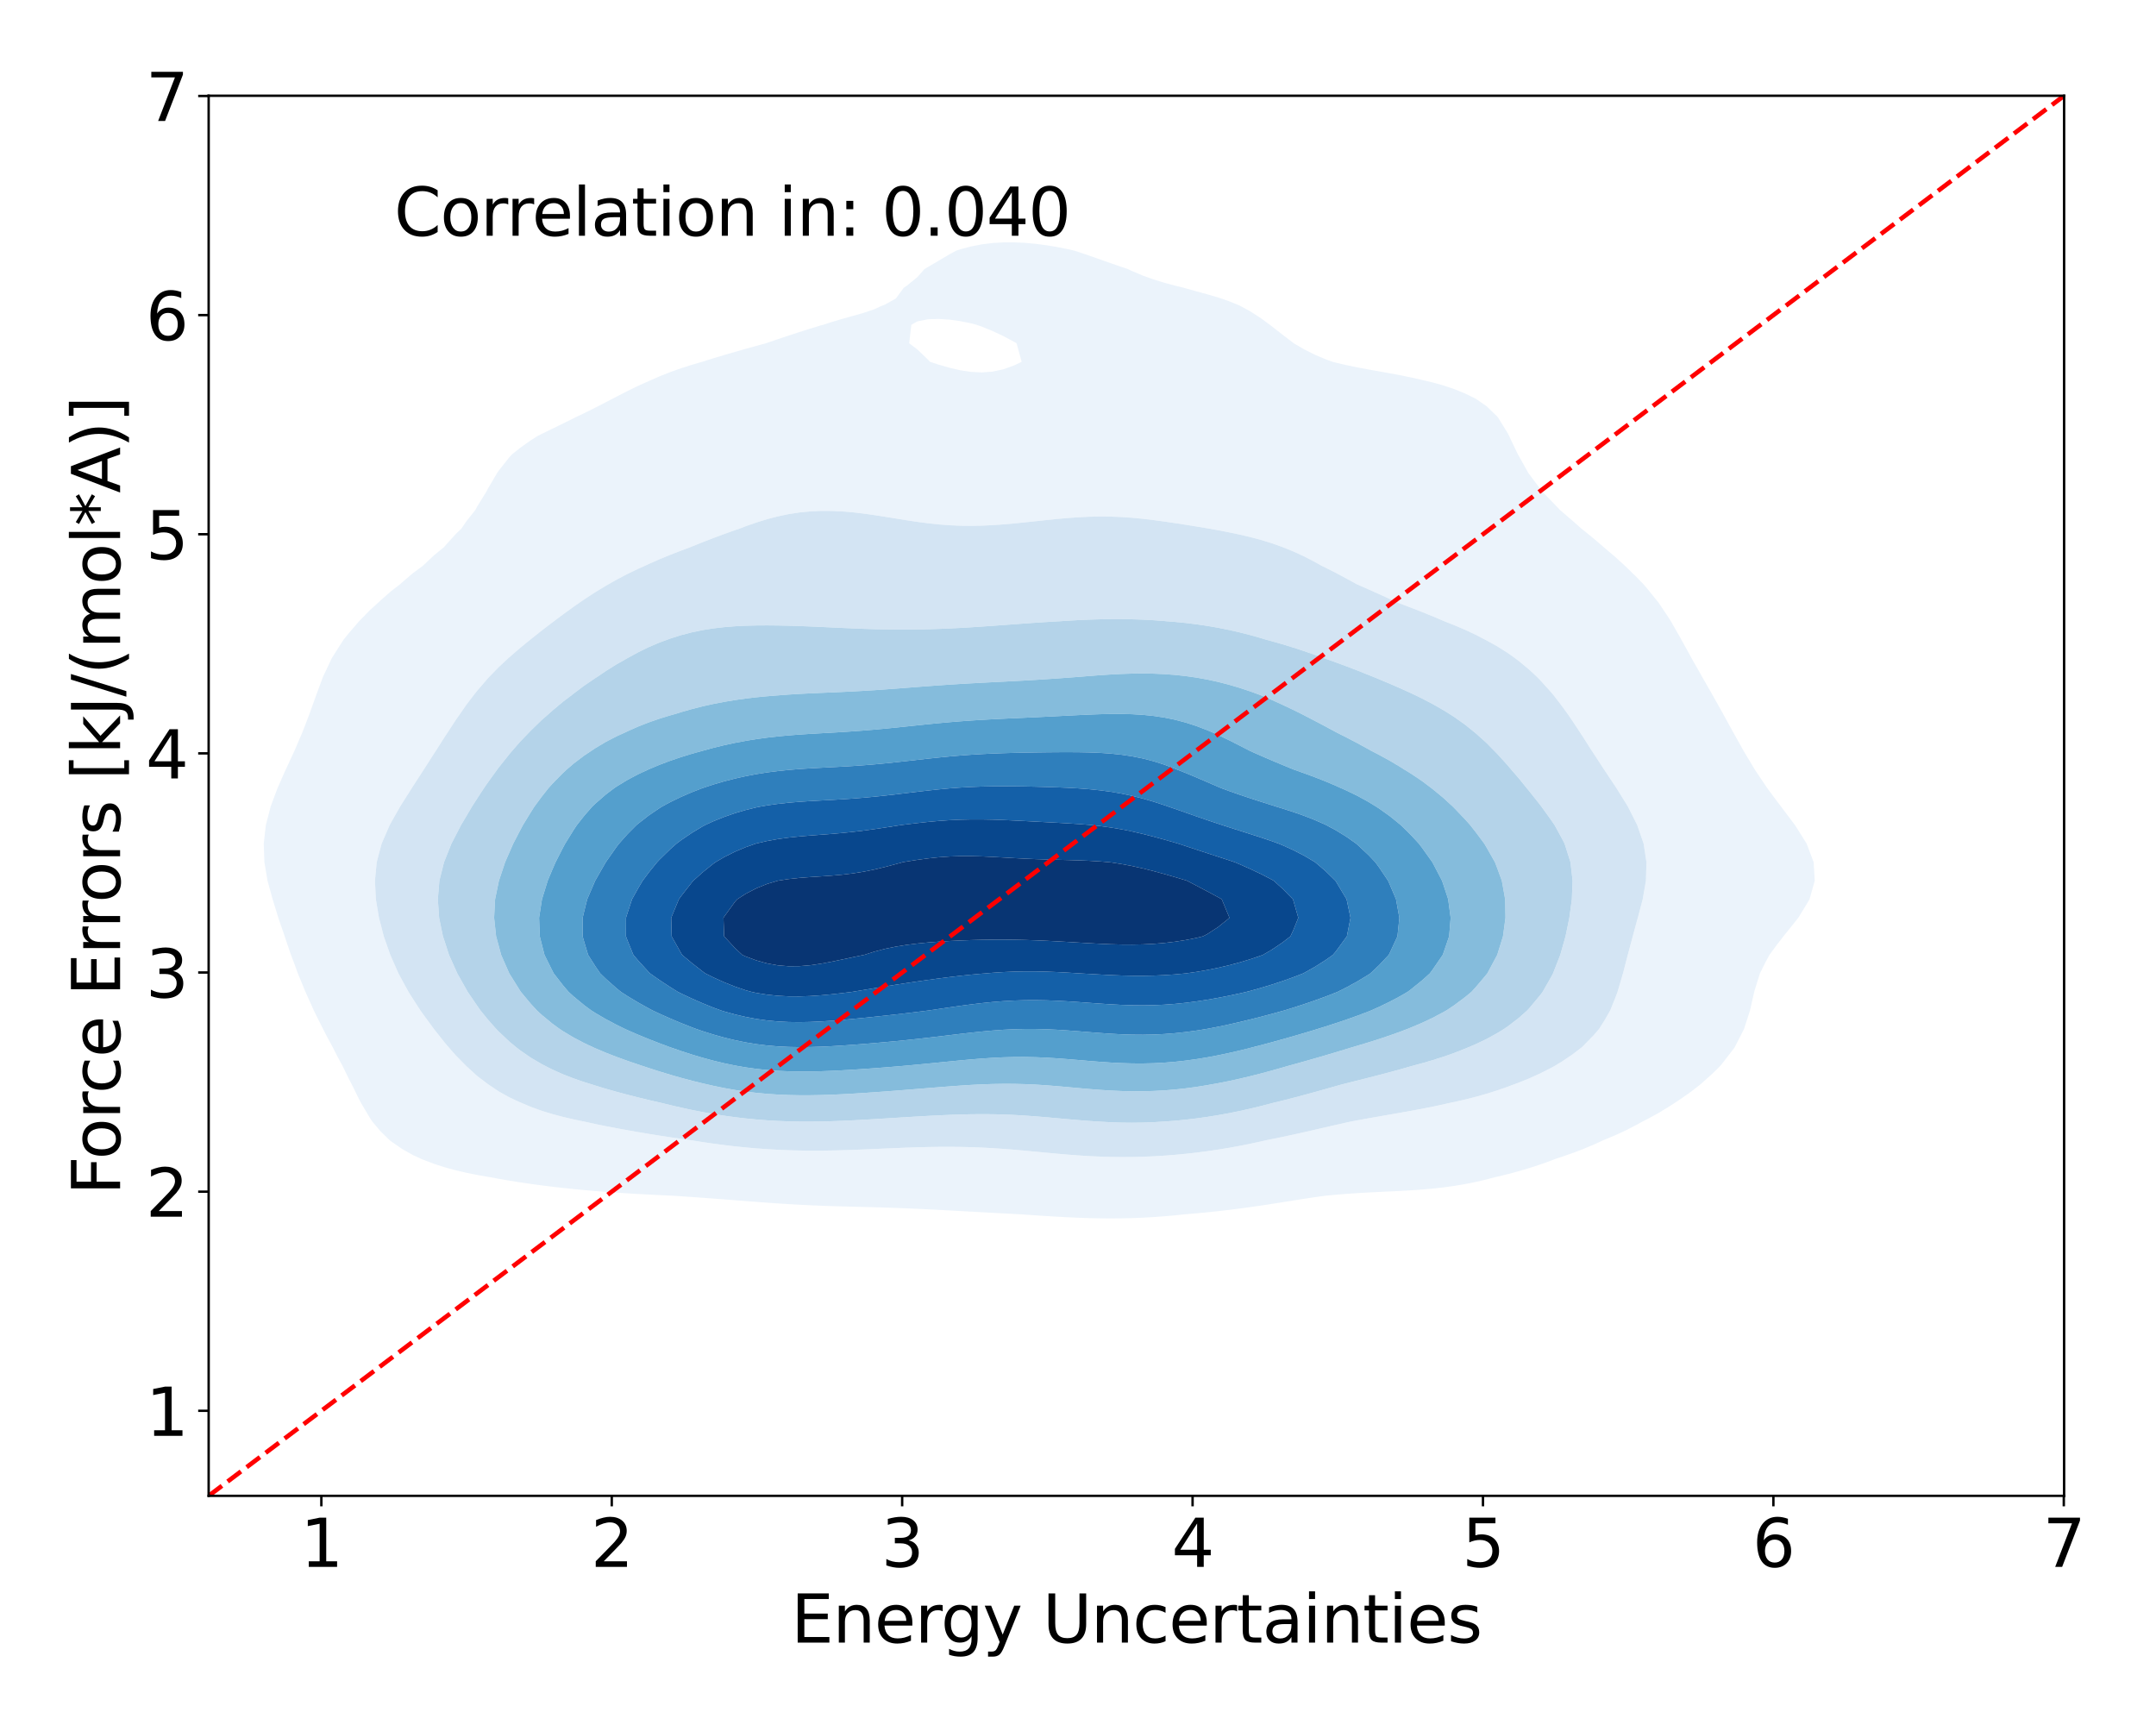 <?xml version="1.0" encoding="utf-8" standalone="no"?>
<!DOCTYPE svg PUBLIC "-//W3C//DTD SVG 1.1//EN"
  "http://www.w3.org/Graphics/SVG/1.1/DTD/svg11.dtd">
<svg xmlns:xlink="http://www.w3.org/1999/xlink" width="720pt" height="576pt" viewBox="0 0 720 576" xmlns="http://www.w3.org/2000/svg" version="1.1">
 <defs>
  <style type="text/css">*{stroke-linejoin: round; stroke-linecap: butt}</style>
 </defs>
 <g id="figure_1">
  <g id="patch_1">
   <path d="M 0 576 
L 720 576 
L 720 0 
L 0 0 
z
" style="fill: #ffffff"/>
  </g>
  <g id="axes_1">
   <g id="patch_2">
    <path d="M 69.68 499.48 
L 689.315 499.48 
L 689.315 31.965 
L 69.68 31.965 
z
" style="fill: #ffffff"/>
   </g>
   <g id="QuadContourSet_1">
    <path d="M 342.218 405.568 
L 345.804 405.816 
L 349.389 406.051 
L 352.975 406.268 
L 356.561 406.461 
L 360.147 406.622 
L 363.732 406.745 
L 367.318 406.823 
L 370.904 406.85 
L 374.49 406.824 
L 378.075 406.74 
L 381.661 406.597 
L 385.247 406.395 
L 388.833 406.133 
L 392.419 405.812 
L 395.636 405.474 
L 396.004 405.446 
L 399.59 405.143 
L 403.176 404.801 
L 406.762 404.423 
L 410.347 404.008 
L 413.933 403.557 
L 417.519 403.071 
L 421.105 402.553 
L 424.69 402.007 
L 428.276 401.443 
L 431.862 400.871 
L 435.448 400.305 
L 439.033 399.763 
L 442.433 399.286 
L 442.619 399.266 
L 446.205 398.932 
L 449.791 398.64 
L 453.376 398.393 
L 456.962 398.185 
L 460.548 398.005 
L 464.134 397.837 
L 467.719 397.661 
L 471.305 397.458 
L 474.891 397.206 
L 478.477 396.887 
L 482.062 396.486 
L 485.648 395.989 
L 489.234 395.387 
L 492.82 394.671 
L 496.405 393.835 
L 499.173 393.098 
L 499.991 392.916 
L 503.577 392.047 
L 507.163 391.083 
L 510.748 390.02 
L 514.334 388.849 
L 517.92 387.56 
L 519.612 386.91 
L 521.506 386.292 
L 525.091 385.049 
L 528.677 383.691 
L 532.263 382.191 
L 535.447 380.721 
L 535.849 380.561 
L 539.434 379.063 
L 543.02 377.406 
L 546.606 375.557 
L 548.443 374.533 
L 550.192 373.647 
L 553.777 371.697 
L 557.363 369.516 
L 559.147 368.345 
L 560.949 367.174 
L 564.535 364.671 
L 567.769 362.157 
L 568.121 361.853 
L 571.706 358.649 
L 574.449 355.969 
L 575.292 354.917 
L 578.878 350.282 
L 579.258 349.78 
L 582.425 343.592 
L 582.464 343.466 
L 584.414 337.404 
L 585.824 331.216 
L 586.049 330.41 
L 587.73 325.028 
L 589.635 321.189 
L 590.918 318.84 
L 593.221 315.705 
L 595.574 312.651 
L 596.807 311.122 
L 600.392 306.658 
L 600.548 306.463 
L 603.978 300.822 
L 604.298 300.275 
L 606.041 294.087 
L 605.668 287.899 
L 603.978 283.41 
L 603.332 281.71 
L 600.392 277.015 
L 599.447 275.522 
L 596.807 272.026 
L 594.787 269.334 
L 593.221 267.269 
L 590.168 263.146 
L 589.635 262.372 
L 586.049 257.02 
L 586.009 256.958 
L 582.464 251.04 
L 582.303 250.769 
L 578.878 244.653 
L 578.837 244.581 
L 575.44 238.393 
L 575.292 238.116 
L 571.976 232.205 
L 571.706 231.708 
L 568.432 226.017 
L 568.121 225.436 
L 564.922 219.828 
L 564.535 219.088 
L 561.511 213.64 
L 560.949 212.601 
L 557.998 207.452 
L 557.363 206.445 
L 553.898 201.264 
L 553.777 201.112 
L 550.192 196.665 
L 548.835 195.076 
L 546.606 192.782 
L 543.02 189.275 
L 542.616 188.888 
L 539.434 185.994 
L 535.849 182.938 
L 535.564 182.699 
L 532.263 179.865 
L 528.677 176.963 
L 528.109 176.511 
L 525.091 173.829 
L 521.506 170.761 
L 520.993 170.323 
L 517.92 167.104 
L 515.007 164.135 
L 514.334 163.2 
L 510.748 158.407 
L 510.392 157.947 
L 507.163 152.159 
L 506.915 151.758 
L 503.966 145.57 
L 503.577 144.757 
L 500.255 139.382 
L 499.991 139.075 
L 496.405 135.608 
L 492.907 133.194 
L 492.82 133.147 
L 489.234 131.379 
L 485.648 129.923 
L 482.062 128.719 
L 478.477 127.718 
L 475.457 127.006 
L 474.891 126.867 
L 471.305 126.055 
L 467.719 125.324 
L 464.134 124.65 
L 460.548 124.006 
L 456.962 123.364 
L 453.376 122.692 
L 449.791 121.958 
L 446.205 121.126 
L 445.027 120.817 
L 442.619 119.942 
L 439.033 118.418 
L 435.448 116.612 
L 432.065 114.629 
L 431.862 114.477 
L 428.276 111.732 
L 424.69 108.935 
L 424.026 108.441 
L 421.105 106.267 
L 417.519 103.964 
L 414.391 102.253 
L 413.933 102.024 
L 410.347 100.542 
L 406.762 99.324 
L 403.176 98.272 
L 399.59 97.292 
L 396.004 96.293 
L 395.233 96.065 
L 392.419 95.379 
L 388.833 94.419 
L 385.247 93.317 
L 381.661 92.029 
L 378.075 90.52 
L 376.704 89.876 
L 374.49 89.129 
L 370.904 87.879 
L 367.318 86.61 
L 363.732 85.353 
L 360.147 84.135 
L 358.731 83.688 
L 356.561 83.19 
L 352.975 82.476 
L 349.389 81.88 
L 345.804 81.413 
L 342.218 81.087 
L 338.632 80.919 
L 335.046 80.931 
L 331.461 81.149 
L 327.875 81.596 
L 324.289 82.29 
L 320.703 83.238 
L 319.347 83.688 
L 317.118 84.9 
L 313.532 87.017 
L 309.946 89.133 
L 308.689 89.876 
L 306.36 92.53 
L 302.775 95.448 
L 301.832 96.065 
L 299.189 99.657 
L 295.603 101.677 
L 294.143 102.253 
L 292.017 103.25 
L 288.432 104.464 
L 284.846 105.476 
L 281.26 106.482 
L 277.674 107.546 
L 274.956 108.441 
L 274.089 108.665 
L 270.503 109.751 
L 266.917 110.89 
L 263.331 112.066 
L 259.746 113.266 
L 256.16 114.48 
L 255.73 114.629 
L 252.574 115.493 
L 248.988 116.494 
L 245.403 117.513 
L 241.817 118.555 
L 238.231 119.632 
L 234.645 120.763 
L 234.476 120.817 
L 231.06 121.812 
L 227.474 122.956 
L 223.888 124.228 
L 220.302 125.65 
L 217.215 127.006 
L 216.717 127.221 
L 213.131 128.828 
L 209.545 130.575 
L 205.959 132.425 
L 204.463 133.194 
L 202.373 134.288 
L 198.788 136.126 
L 195.202 137.917 
L 192.12 139.382 
L 191.616 139.646 
L 188.03 141.414 
L 184.445 143.158 
L 180.859 144.915 
L 179.549 145.57 
L 177.273 147.018 
L 173.687 149.555 
L 170.95 151.758 
L 170.102 152.672 
L 166.516 157.221 
L 166.018 157.947 
L 162.93 163.179 
L 162.447 164.135 
L 159.344 169.145 
L 158.72 170.323 
L 155.759 174.052 
L 154.084 176.511 
L 152.173 178.355 
L 148.587 182.321 
L 148.272 182.699 
L 145.001 185.37 
L 141.416 188.74 
L 141.269 188.888 
L 137.83 191.442 
L 134.244 194.505 
L 133.626 195.076 
L 130.658 197.361 
L 127.073 200.508 
L 126.276 201.264 
L 123.487 203.791 
L 119.901 207.452 
L 119.901 207.452 
L 116.315 211.638 
L 114.71 213.64 
L 112.73 216.72 
L 110.775 219.828 
L 109.144 223.301 
L 107.853 226.017 
L 105.566 232.205 
L 105.558 232.227 
L 103.34 238.393 
L 101.972 241.978 
L 100.961 244.581 
L 98.387 250.587 
L 98.309 250.769 
L 95.438 256.958 
L 94.801 258.357 
L 92.685 263.146 
L 91.215 267.075 
L 90.387 269.334 
L 88.776 275.522 
L 88.079 281.71 
L 88.298 287.899 
L 89.342 294.087 
L 91.038 300.275 
L 91.215 300.805 
L 92.944 306.463 
L 94.801 311.841 
L 95.059 312.651 
L 97.173 318.84 
L 98.387 322.044 
L 99.465 325.028 
L 101.972 331.085 
L 102.026 331.216 
L 104.804 337.404 
L 105.558 338.958 
L 107.894 343.592 
L 109.144 346.041 
L 111.169 349.78 
L 112.73 352.853 
L 114.42 355.969 
L 116.315 359.868 
L 117.506 362.157 
L 119.901 367.031 
L 120.602 368.345 
L 123.487 373.223 
L 124.361 374.533 
L 127.073 377.738 
L 130.117 380.721 
L 130.658 381.139 
L 134.244 383.632 
L 137.83 385.649 
L 140.545 386.91 
L 141.416 387.278 
L 145.001 388.641 
L 148.587 389.792 
L 152.173 390.769 
L 155.759 391.606 
L 159.344 392.328 
L 162.93 392.958 
L 163.794 393.098 
L 166.516 393.61 
L 170.102 394.232 
L 173.687 394.803 
L 177.273 395.328 
L 180.859 395.812 
L 184.445 396.259 
L 188.03 396.669 
L 191.616 397.046 
L 195.202 397.39 
L 198.788 397.703 
L 202.373 397.987 
L 205.959 398.244 
L 209.545 398.477 
L 213.131 398.687 
L 216.717 398.88 
L 220.302 399.06 
L 223.888 399.23 
L 225.068 399.286 
L 227.474 399.449 
L 231.06 399.697 
L 234.645 399.952 
L 238.231 400.215 
L 241.817 400.487 
L 245.403 400.765 
L 248.988 401.045 
L 252.574 401.322 
L 256.16 401.589 
L 259.746 401.84 
L 263.331 402.069 
L 266.917 402.273 
L 270.503 402.451 
L 274.089 402.601 
L 277.674 402.728 
L 281.26 402.836 
L 284.846 402.931 
L 288.432 403.023 
L 292.017 403.118 
L 295.603 403.223 
L 299.189 403.343 
L 302.775 403.481 
L 306.36 403.636 
L 309.946 403.808 
L 313.532 403.993 
L 317.118 404.185 
L 320.703 404.382 
L 324.289 404.581 
L 327.875 404.778 
L 331.461 404.974 
L 335.046 405.167 
L 338.632 405.357 
L 340.887 405.474 
z
M 230.691 380.721 
L 227.474 380.279 
L 223.888 379.756 
L 220.302 379.204 
L 216.717 378.626 
L 213.131 378.023 
L 209.545 377.395 
L 205.959 376.74 
L 202.373 376.052 
L 198.788 375.321 
L 195.202 374.533 
L 195.202 374.533 
L 191.616 373.79 
L 188.03 372.954 
L 184.445 371.999 
L 180.859 370.893 
L 177.273 369.596 
L 174.31 368.345 
L 173.687 368.088 
L 170.102 366.423 
L 166.516 364.417 
L 163.156 362.157 
L 162.93 362.001 
L 159.344 359.279 
L 155.759 356.002 
L 155.725 355.969 
L 152.173 352.371 
L 149.894 349.78 
L 148.587 348.238 
L 145.001 343.718 
L 144.904 343.592 
L 141.416 338.842 
L 140.396 337.404 
L 137.83 333.434 
L 136.427 331.216 
L 134.244 327.218 
L 133.062 325.028 
L 130.658 319.582 
L 130.331 318.84 
L 128.155 312.651 
L 127.073 308.418 
L 126.553 306.463 
L 125.52 300.275 
L 125.211 294.087 
L 125.798 287.899 
L 127.073 283.073 
L 127.443 281.71 
L 130.123 275.522 
L 130.658 274.55 
L 133.611 269.334 
L 134.244 268.316 
L 137.521 263.146 
L 137.83 262.661 
L 141.416 257.128 
L 141.527 256.958 
L 145.001 251.525 
L 145.5 250.769 
L 148.587 245.924 
L 149.49 244.581 
L 152.173 240.453 
L 153.616 238.393 
L 155.759 235.304 
L 158.118 232.205 
L 159.344 230.65 
L 162.93 226.491 
L 163.368 226.017 
L 166.516 222.794 
L 169.682 219.828 
L 170.102 219.461 
L 173.687 216.363 
L 177.012 213.64 
L 177.273 213.433 
L 180.859 210.59 
L 184.445 207.842 
L 184.957 207.452 
L 188.03 205.145 
L 191.616 202.557 
L 193.471 201.264 
L 195.202 200.076 
L 198.788 197.738 
L 202.373 195.566 
L 203.231 195.076 
L 205.959 193.525 
L 209.545 191.647 
L 213.131 189.919 
L 215.437 188.888 
L 216.717 188.286 
L 220.302 186.711 
L 223.888 185.237 
L 227.474 183.842 
L 230.554 182.699 
L 231.06 182.484 
L 234.645 181.044 
L 238.231 179.657 
L 241.817 178.32 
L 245.403 177.037 
L 246.981 176.511 
L 248.988 175.73 
L 252.574 174.474 
L 256.16 173.366 
L 259.746 172.428 
L 263.331 171.675 
L 266.917 171.119 
L 270.503 170.761 
L 274.089 170.593 
L 277.674 170.603 
L 281.26 170.771 
L 284.846 171.076 
L 288.432 171.494 
L 292.017 171.997 
L 295.603 172.557 
L 299.189 173.141 
L 302.775 173.719 
L 306.36 174.259 
L 309.946 174.731 
L 313.532 175.113 
L 317.118 175.388 
L 320.703 175.547 
L 324.289 175.59 
L 327.875 175.521 
L 331.461 175.354 
L 335.046 175.103 
L 338.632 174.787 
L 342.218 174.427 
L 345.804 174.044 
L 349.389 173.659 
L 352.975 173.295 
L 356.561 172.975 
L 360.147 172.718 
L 363.732 172.543 
L 367.318 172.467 
L 370.904 172.499 
L 374.49 172.641 
L 378.075 172.891 
L 381.661 173.237 
L 385.247 173.662 
L 388.833 174.147 
L 392.419 174.675 
L 396.004 175.231 
L 399.59 175.808 
L 403.176 176.403 
L 403.813 176.511 
L 406.762 177.046 
L 410.347 177.738 
L 413.933 178.492 
L 417.519 179.332 
L 421.105 180.287 
L 424.69 181.388 
L 428.276 182.667 
L 428.357 182.699 
L 431.862 184.11 
L 435.448 185.757 
L 439.033 187.611 
L 441.295 188.888 
L 442.619 189.523 
L 446.205 191.34 
L 449.791 193.256 
L 453.085 195.076 
L 453.376 195.201 
L 456.962 196.775 
L 460.548 198.385 
L 464.134 200.019 
L 466.836 201.264 
L 467.719 201.59 
L 471.305 202.948 
L 474.891 204.349 
L 478.477 205.802 
L 482.062 207.322 
L 482.355 207.452 
L 485.648 208.748 
L 489.234 210.278 
L 492.82 211.957 
L 496.055 213.64 
L 496.405 213.817 
L 499.991 215.802 
L 503.577 218.068 
L 506.036 219.828 
L 507.163 220.67 
L 510.748 223.647 
L 513.275 226.017 
L 514.334 227.093 
L 517.92 231.064 
L 518.876 232.205 
L 521.506 235.617 
L 523.529 238.393 
L 525.091 240.683 
L 527.671 244.581 
L 528.677 246.129 
L 531.646 250.769 
L 532.263 251.702 
L 535.692 256.958 
L 535.849 257.188 
L 539.434 262.574 
L 539.806 263.146 
L 543.02 268.298 
L 543.645 269.334 
L 546.606 275.201 
L 546.765 275.522 
L 548.898 281.71 
L 549.841 287.899 
L 549.663 294.087 
L 548.584 300.275 
L 546.962 306.463 
L 546.606 307.688 
L 545.264 312.651 
L 543.608 318.84 
L 543.02 321.089 
L 542.004 325.028 
L 540.183 331.216 
L 539.434 333.199 
L 537.738 337.404 
L 535.849 340.705 
L 534.011 343.592 
L 532.263 345.62 
L 528.677 349.296 
L 528.156 349.78 
L 525.091 352.121 
L 521.506 354.538 
L 519.116 355.969 
L 517.92 356.621 
L 514.334 358.441 
L 510.748 360.069 
L 507.163 361.519 
L 505.429 362.157 
L 503.577 362.854 
L 499.991 364.103 
L 496.405 365.232 
L 492.82 366.248 
L 489.234 367.158 
L 485.648 367.971 
L 483.842 368.345 
L 482.062 368.755 
L 478.477 369.524 
L 474.891 370.236 
L 471.305 370.904 
L 467.719 371.544 
L 464.134 372.17 
L 460.548 372.796 
L 456.962 373.43 
L 453.376 374.078 
L 450.96 374.533 
L 449.791 374.786 
L 446.205 375.6 
L 442.619 376.424 
L 439.033 377.251 
L 435.448 378.068 
L 431.862 378.868 
L 428.276 379.639 
L 424.69 380.375 
L 422.931 380.721 
L 421.105 381.14 
L 417.519 381.917 
L 413.933 382.631 
L 410.347 383.283 
L 406.762 383.871 
L 403.176 384.397 
L 399.59 384.861 
L 396.004 385.264 
L 392.419 385.605 
L 388.833 385.885 
L 385.247 386.101 
L 381.661 386.253 
L 378.075 386.34 
L 374.49 386.361 
L 370.904 386.316 
L 367.318 386.206 
L 363.732 386.036 
L 360.147 385.811 
L 356.561 385.539 
L 352.975 385.231 
L 349.389 384.899 
L 345.804 384.558 
L 342.218 384.223 
L 338.632 383.907 
L 335.046 383.624 
L 331.461 383.384 
L 327.875 383.192 
L 324.289 383.054 
L 320.703 382.97 
L 317.118 382.936 
L 313.532 382.95 
L 309.946 383.005 
L 306.36 383.096 
L 302.775 383.216 
L 299.189 383.356 
L 295.603 383.51 
L 292.017 383.668 
L 288.432 383.822 
L 284.846 383.962 
L 281.26 384.079 
L 277.674 384.166 
L 274.089 384.214 
L 270.503 384.218 
L 266.917 384.173 
L 263.331 384.076 
L 259.746 383.925 
L 256.16 383.719 
L 252.574 383.457 
L 248.988 383.141 
L 245.403 382.771 
L 241.817 382.348 
L 238.231 381.874 
L 234.645 381.351 
L 231.06 380.782 
z
M 310.604 120.817 
L 309.946 120.14 
L 306.36 116.693 
L 303.624 114.629 
L 304.35 108.441 
L 306.36 107.315 
L 309.946 106.6 
L 313.532 106.501 
L 317.118 106.74 
L 320.703 107.237 
L 324.289 107.966 
L 326.038 108.441 
L 327.875 109.063 
L 331.461 110.529 
L 335.046 112.211 
L 338.632 114.125 
L 339.486 114.629 
L 341.191 120.817 
L 338.632 122.04 
L 335.046 123.322 
L 331.461 124.091 
L 327.875 124.358 
L 324.289 124.181 
L 320.703 123.639 
L 317.118 122.813 
L 313.532 121.782 
z
" clip-path="url(#p9c6b179d48)" style="fill: #ebf3fb"/>
    <path d="M 231.06 380.782 
L 234.645 381.351 
L 238.231 381.874 
L 241.817 382.348 
L 245.403 382.771 
L 248.988 383.141 
L 252.574 383.457 
L 256.16 383.719 
L 259.746 383.925 
L 263.331 384.076 
L 266.917 384.173 
L 270.503 384.218 
L 274.089 384.214 
L 277.674 384.166 
L 281.26 384.079 
L 284.846 383.962 
L 288.432 383.822 
L 292.017 383.668 
L 295.603 383.51 
L 299.189 383.356 
L 302.775 383.216 
L 306.36 383.096 
L 309.946 383.005 
L 313.532 382.95 
L 317.118 382.936 
L 320.703 382.97 
L 324.289 383.054 
L 327.875 383.192 
L 331.461 383.384 
L 335.046 383.624 
L 338.632 383.907 
L 342.218 384.223 
L 345.804 384.558 
L 349.389 384.899 
L 352.975 385.231 
L 356.561 385.539 
L 360.147 385.811 
L 363.732 386.036 
L 367.318 386.206 
L 370.904 386.316 
L 374.49 386.361 
L 378.075 386.34 
L 381.661 386.253 
L 385.247 386.101 
L 388.833 385.885 
L 392.419 385.605 
L 396.004 385.264 
L 399.59 384.861 
L 403.176 384.397 
L 406.762 383.871 
L 410.347 383.283 
L 413.933 382.631 
L 417.519 381.917 
L 421.105 381.14 
L 422.931 380.721 
L 424.69 380.375 
L 428.276 379.639 
L 431.862 378.868 
L 435.448 378.068 
L 439.033 377.251 
L 442.619 376.424 
L 446.205 375.6 
L 449.791 374.786 
L 450.96 374.533 
L 453.376 374.078 
L 456.962 373.43 
L 460.548 372.796 
L 464.134 372.17 
L 467.719 371.544 
L 471.305 370.904 
L 474.891 370.236 
L 478.477 369.524 
L 482.062 368.755 
L 483.842 368.345 
L 485.648 367.971 
L 489.234 367.158 
L 492.82 366.248 
L 496.405 365.232 
L 499.991 364.103 
L 503.577 362.854 
L 505.429 362.157 
L 507.163 361.519 
L 510.748 360.069 
L 514.334 358.441 
L 517.92 356.621 
L 519.116 355.969 
L 521.506 354.538 
L 525.091 352.121 
L 528.156 349.78 
L 528.677 349.296 
L 532.263 345.62 
L 534.011 343.592 
L 535.849 340.705 
L 537.738 337.404 
L 539.434 333.199 
L 540.183 331.216 
L 542.004 325.028 
L 543.02 321.089 
L 543.608 318.84 
L 545.264 312.651 
L 546.606 307.688 
L 546.962 306.463 
L 548.584 300.275 
L 549.663 294.087 
L 549.841 287.899 
L 548.898 281.71 
L 546.765 275.522 
L 546.606 275.201 
L 543.645 269.334 
L 543.02 268.298 
L 539.806 263.146 
L 539.434 262.574 
L 535.849 257.188 
L 535.692 256.958 
L 532.263 251.702 
L 531.646 250.769 
L 528.677 246.129 
L 527.671 244.581 
L 525.091 240.683 
L 523.529 238.393 
L 521.506 235.617 
L 518.876 232.205 
L 517.92 231.064 
L 514.334 227.093 
L 513.275 226.017 
L 510.748 223.647 
L 507.163 220.67 
L 506.036 219.828 
L 503.577 218.068 
L 499.991 215.802 
L 496.405 213.817 
L 496.055 213.64 
L 492.82 211.957 
L 489.234 210.278 
L 485.648 208.748 
L 482.355 207.452 
L 482.062 207.322 
L 478.477 205.802 
L 474.891 204.349 
L 471.305 202.948 
L 467.719 201.59 
L 466.836 201.264 
L 464.134 200.019 
L 460.548 198.385 
L 456.962 196.775 
L 453.376 195.201 
L 453.085 195.076 
L 449.791 193.256 
L 446.205 191.34 
L 442.619 189.523 
L 441.295 188.888 
L 439.033 187.611 
L 435.448 185.757 
L 431.862 184.11 
L 428.357 182.699 
L 428.276 182.667 
L 424.69 181.388 
L 421.105 180.287 
L 417.519 179.332 
L 413.933 178.492 
L 410.347 177.738 
L 406.762 177.046 
L 403.813 176.511 
L 403.176 176.403 
L 399.59 175.808 
L 396.004 175.231 
L 392.419 174.675 
L 388.833 174.147 
L 385.247 173.662 
L 381.661 173.237 
L 378.075 172.891 
L 374.49 172.641 
L 370.904 172.499 
L 367.318 172.467 
L 363.732 172.543 
L 360.147 172.718 
L 356.561 172.975 
L 352.975 173.295 
L 349.389 173.659 
L 345.804 174.044 
L 342.218 174.427 
L 338.632 174.787 
L 335.046 175.103 
L 331.461 175.354 
L 327.875 175.521 
L 324.289 175.59 
L 320.703 175.547 
L 317.118 175.388 
L 313.532 175.113 
L 309.946 174.731 
L 306.36 174.259 
L 302.775 173.719 
L 299.189 173.141 
L 295.603 172.557 
L 292.017 171.997 
L 288.432 171.494 
L 284.846 171.076 
L 281.26 170.771 
L 277.674 170.603 
L 274.089 170.593 
L 270.503 170.761 
L 266.917 171.119 
L 263.331 171.675 
L 259.746 172.428 
L 256.16 173.366 
L 252.574 174.474 
L 248.988 175.73 
L 246.981 176.511 
L 245.403 177.037 
L 241.817 178.32 
L 238.231 179.657 
L 234.645 181.044 
L 231.06 182.484 
L 230.554 182.699 
L 227.474 183.842 
L 223.888 185.237 
L 220.302 186.711 
L 216.717 188.286 
L 215.437 188.888 
L 213.131 189.919 
L 209.545 191.647 
L 205.959 193.525 
L 203.231 195.076 
L 202.373 195.566 
L 198.788 197.738 
L 195.202 200.076 
L 193.471 201.264 
L 191.616 202.557 
L 188.03 205.145 
L 184.957 207.452 
L 184.445 207.842 
L 180.859 210.59 
L 177.273 213.433 
L 177.012 213.64 
L 173.687 216.363 
L 170.102 219.461 
L 169.682 219.828 
L 166.516 222.794 
L 163.368 226.017 
L 162.93 226.491 
L 159.344 230.65 
L 158.118 232.205 
L 155.759 235.304 
L 153.616 238.393 
L 152.173 240.453 
L 149.49 244.581 
L 148.587 245.924 
L 145.5 250.769 
L 145.001 251.525 
L 141.527 256.958 
L 141.416 257.128 
L 137.83 262.661 
L 137.521 263.146 
L 134.244 268.316 
L 133.611 269.334 
L 130.658 274.55 
L 130.123 275.522 
L 127.443 281.71 
L 127.073 283.073 
L 125.798 287.899 
L 125.211 294.087 
L 125.52 300.275 
L 126.553 306.463 
L 127.073 308.418 
L 128.155 312.651 
L 130.331 318.84 
L 130.658 319.582 
L 133.062 325.028 
L 134.244 327.218 
L 136.427 331.216 
L 137.83 333.434 
L 140.396 337.404 
L 141.416 338.842 
L 144.904 343.592 
L 145.001 343.718 
L 148.587 348.238 
L 149.894 349.78 
L 152.173 352.371 
L 155.725 355.969 
L 155.759 356.002 
L 159.344 359.279 
L 162.93 362.001 
L 163.156 362.157 
L 166.516 364.417 
L 170.102 366.423 
L 173.687 368.088 
L 174.31 368.345 
L 177.273 369.596 
L 180.859 370.893 
L 184.445 371.999 
L 188.03 372.954 
L 191.616 373.79 
L 195.202 374.533 
L 195.202 374.533 
L 198.788 375.321 
L 202.373 376.052 
L 205.959 376.74 
L 209.545 377.395 
L 213.131 378.023 
L 216.717 378.626 
L 220.302 379.204 
L 223.888 379.756 
L 227.474 380.279 
L 230.691 380.721 
z
M 367.318 374.533 
L 367.318 374.533 
L 363.732 374.3 
L 360.147 374.021 
L 356.561 373.71 
L 352.975 373.384 
L 349.389 373.062 
L 345.804 372.762 
L 342.218 372.501 
L 338.632 372.291 
L 335.046 372.141 
L 331.461 372.054 
L 327.875 372.029 
L 324.289 372.061 
L 320.703 372.143 
L 317.118 372.267 
L 313.532 372.425 
L 309.946 372.609 
L 306.36 372.811 
L 302.775 373.026 
L 299.189 373.248 
L 295.603 373.471 
L 292.017 373.69 
L 288.432 373.899 
L 284.846 374.09 
L 281.26 374.255 
L 277.674 374.387 
L 274.089 374.478 
L 270.503 374.52 
L 266.917 374.507 
L 263.331 374.433 
L 259.746 374.294 
L 256.16 374.087 
L 252.574 373.809 
L 248.988 373.459 
L 245.403 373.036 
L 241.817 372.539 
L 238.231 371.969 
L 234.645 371.329 
L 231.06 370.62 
L 227.474 369.847 
L 223.888 369.015 
L 221.154 368.345 
L 220.302 368.151 
L 216.717 367.319 
L 213.131 366.448 
L 209.545 365.537 
L 205.959 364.58 
L 202.373 363.564 
L 198.788 362.472 
L 197.807 362.157 
L 195.202 361.346 
L 191.616 360.119 
L 188.03 358.727 
L 184.445 357.124 
L 182.168 355.969 
L 180.859 355.287 
L 177.273 353.183 
L 173.687 350.702 
L 172.492 349.78 
L 170.102 347.798 
L 166.516 344.415 
L 165.712 343.592 
L 162.93 340.44 
L 160.462 337.404 
L 159.344 335.829 
L 156.201 331.216 
L 155.759 330.437 
L 152.709 325.028 
L 152.173 323.811 
L 149.939 318.84 
L 148.587 314.648 
L 147.917 312.651 
L 146.642 306.463 
L 146.215 300.275 
L 146.732 294.087 
L 148.28 287.899 
L 148.587 287.127 
L 150.753 281.71 
L 152.173 278.971 
L 153.953 275.522 
L 155.759 272.477 
L 157.616 269.334 
L 159.344 266.648 
L 161.626 263.146 
L 162.93 261.265 
L 166.038 256.958 
L 166.516 256.324 
L 170.102 251.809 
L 170.987 250.769 
L 173.687 247.665 
L 176.665 244.581 
L 177.273 243.943 
L 180.859 240.459 
L 183.239 238.393 
L 184.445 237.297 
L 188.03 234.299 
L 190.816 232.205 
L 191.616 231.56 
L 195.202 228.871 
L 198.788 226.434 
L 199.454 226.017 
L 202.373 224.026 
L 205.959 221.787 
L 209.421 219.828 
L 209.545 219.754 
L 213.131 217.793 
L 216.717 216.046 
L 220.302 214.521 
L 222.723 213.64 
L 223.888 213.204 
L 227.474 212.07 
L 231.06 211.139 
L 234.645 210.398 
L 238.231 209.829 
L 241.817 209.411 
L 245.403 209.123 
L 248.988 208.942 
L 252.574 208.848 
L 256.16 208.824 
L 259.746 208.857 
L 263.331 208.933 
L 266.917 209.045 
L 270.503 209.183 
L 274.089 209.339 
L 277.674 209.505 
L 281.26 209.673 
L 284.846 209.832 
L 288.432 209.975 
L 292.017 210.091 
L 295.603 210.176 
L 299.189 210.222 
L 302.775 210.228 
L 306.36 210.193 
L 309.946 210.116 
L 313.532 210.001 
L 317.118 209.85 
L 320.703 209.668 
L 324.289 209.457 
L 327.875 209.224 
L 331.461 208.974 
L 335.046 208.713 
L 338.632 208.449 
L 342.218 208.188 
L 345.804 207.937 
L 349.389 207.703 
L 352.975 207.492 
L 353.745 207.452 
L 356.561 207.26 
L 360.147 207.057 
L 363.732 206.899 
L 367.318 206.79 
L 370.904 206.733 
L 374.49 206.73 
L 378.075 206.785 
L 381.661 206.905 
L 385.247 207.096 
L 388.833 207.367 
L 389.685 207.452 
L 392.419 207.665 
L 396.004 208.022 
L 399.59 208.463 
L 403.176 208.992 
L 406.762 209.613 
L 410.347 210.331 
L 413.933 211.147 
L 417.519 212.061 
L 421.105 213.073 
L 422.961 213.64 
L 424.69 214.1 
L 428.276 215.121 
L 431.862 216.219 
L 435.448 217.392 
L 439.033 218.637 
L 442.299 219.828 
L 442.619 219.941 
L 446.205 221.215 
L 449.791 222.541 
L 453.376 223.918 
L 456.962 225.341 
L 458.647 226.017 
L 460.548 226.802 
L 464.134 228.304 
L 467.719 229.866 
L 471.305 231.499 
L 472.807 232.205 
L 474.891 233.232 
L 478.477 235.105 
L 482.062 237.154 
L 484.059 238.393 
L 485.648 239.41 
L 489.234 241.95 
L 492.493 244.581 
L 492.82 244.846 
L 496.405 248.054 
L 499.066 250.769 
L 499.991 251.698 
L 503.577 255.654 
L 504.663 256.958 
L 507.163 259.841 
L 509.836 263.146 
L 510.748 264.247 
L 514.334 268.773 
L 514.763 269.334 
L 517.92 273.71 
L 519.163 275.522 
L 521.506 279.793 
L 522.497 281.71 
L 524.465 287.899 
L 525.091 293.436 
L 525.162 294.087 
L 525.091 295.838 
L 524.925 300.275 
L 524.087 306.463 
L 522.811 312.651 
L 521.506 317.257 
L 521.06 318.84 
L 518.637 325.028 
L 517.92 326.38 
L 515.152 331.216 
L 514.334 332.305 
L 510.748 336.608 
L 510.013 337.404 
L 507.163 339.935 
L 503.577 342.681 
L 502.249 343.592 
L 499.991 344.981 
L 496.405 346.95 
L 492.82 348.662 
L 490.189 349.78 
L 489.234 350.182 
L 485.648 351.589 
L 482.062 352.851 
L 478.477 353.993 
L 474.891 355.035 
L 471.427 355.969 
L 471.305 356.004 
L 467.719 357.034 
L 464.134 358.014 
L 460.548 358.958 
L 456.962 359.879 
L 453.376 360.786 
L 449.791 361.685 
L 447.93 362.157 
L 446.205 362.645 
L 442.619 363.662 
L 439.033 364.662 
L 435.448 365.64 
L 431.862 366.59 
L 428.276 367.507 
L 424.856 368.345 
L 424.69 368.39 
L 421.105 369.325 
L 417.519 370.193 
L 413.933 370.991 
L 410.347 371.716 
L 406.762 372.367 
L 403.176 372.943 
L 399.59 373.445 
L 396.004 373.871 
L 392.419 374.221 
L 388.833 374.495 
L 388.129 374.533 
L 385.247 374.712 
L 381.661 374.846 
L 378.075 374.892 
L 374.49 374.853 
L 370.904 374.731 
z
" clip-path="url(#p9c6b179d48)" style="fill: #d3e4f3"/>
    <path d="M 370.904 374.731 
L 374.49 374.853 
L 378.075 374.892 
L 381.661 374.846 
L 385.247 374.712 
L 388.129 374.533 
L 388.833 374.495 
L 392.419 374.221 
L 396.004 373.871 
L 399.59 373.445 
L 403.176 372.943 
L 406.762 372.367 
L 410.347 371.716 
L 413.933 370.991 
L 417.519 370.193 
L 421.105 369.325 
L 424.69 368.39 
L 424.856 368.345 
L 428.276 367.507 
L 431.862 366.59 
L 435.448 365.64 
L 439.033 364.662 
L 442.619 363.662 
L 446.205 362.645 
L 447.93 362.157 
L 449.791 361.685 
L 453.376 360.786 
L 456.962 359.879 
L 460.548 358.958 
L 464.134 358.014 
L 467.719 357.034 
L 471.305 356.004 
L 471.427 355.969 
L 474.891 355.035 
L 478.477 353.993 
L 482.062 352.851 
L 485.648 351.589 
L 489.234 350.182 
L 490.189 349.78 
L 492.82 348.662 
L 496.405 346.95 
L 499.991 344.981 
L 502.249 343.592 
L 503.577 342.681 
L 507.163 339.935 
L 510.013 337.404 
L 510.748 336.608 
L 514.334 332.305 
L 515.152 331.216 
L 517.92 326.38 
L 518.637 325.028 
L 521.06 318.84 
L 521.506 317.257 
L 522.811 312.651 
L 524.087 306.463 
L 524.925 300.275 
L 525.091 295.838 
L 525.162 294.087 
L 525.091 293.436 
L 524.465 287.899 
L 522.497 281.71 
L 521.506 279.793 
L 519.163 275.522 
L 517.92 273.71 
L 514.763 269.334 
L 514.334 268.773 
L 510.748 264.247 
L 509.836 263.146 
L 507.163 259.841 
L 504.663 256.958 
L 503.577 255.654 
L 499.991 251.698 
L 499.066 250.769 
L 496.405 248.054 
L 492.82 244.846 
L 492.493 244.581 
L 489.234 241.95 
L 485.648 239.41 
L 484.059 238.393 
L 482.062 237.154 
L 478.477 235.105 
L 474.891 233.232 
L 472.807 232.205 
L 471.305 231.499 
L 467.719 229.866 
L 464.134 228.304 
L 460.548 226.802 
L 458.647 226.017 
L 456.962 225.341 
L 453.376 223.918 
L 449.791 222.541 
L 446.205 221.215 
L 442.619 219.941 
L 442.299 219.828 
L 439.033 218.637 
L 435.448 217.392 
L 431.862 216.219 
L 428.276 215.121 
L 424.69 214.1 
L 422.961 213.64 
L 421.105 213.073 
L 417.519 212.061 
L 413.933 211.147 
L 410.347 210.331 
L 406.762 209.613 
L 403.176 208.992 
L 399.59 208.463 
L 396.004 208.022 
L 392.419 207.665 
L 389.685 207.452 
L 388.833 207.367 
L 385.247 207.096 
L 381.661 206.905 
L 378.075 206.785 
L 374.49 206.73 
L 370.904 206.733 
L 367.318 206.79 
L 363.732 206.899 
L 360.147 207.057 
L 356.561 207.26 
L 353.745 207.452 
L 352.975 207.492 
L 349.389 207.703 
L 345.804 207.937 
L 342.218 208.188 
L 338.632 208.449 
L 335.046 208.713 
L 331.461 208.974 
L 327.875 209.224 
L 324.289 209.457 
L 320.703 209.668 
L 317.118 209.85 
L 313.532 210.001 
L 309.946 210.116 
L 306.36 210.193 
L 302.775 210.228 
L 299.189 210.222 
L 295.603 210.176 
L 292.017 210.091 
L 288.432 209.975 
L 284.846 209.832 
L 281.26 209.673 
L 277.674 209.505 
L 274.089 209.339 
L 270.503 209.183 
L 266.917 209.045 
L 263.331 208.933 
L 259.746 208.857 
L 256.16 208.824 
L 252.574 208.848 
L 248.988 208.942 
L 245.403 209.123 
L 241.817 209.411 
L 238.231 209.829 
L 234.645 210.398 
L 231.06 211.139 
L 227.474 212.07 
L 223.888 213.204 
L 222.723 213.64 
L 220.302 214.521 
L 216.717 216.046 
L 213.131 217.793 
L 209.545 219.754 
L 209.421 219.828 
L 205.959 221.787 
L 202.373 224.026 
L 199.454 226.017 
L 198.788 226.434 
L 195.202 228.871 
L 191.616 231.56 
L 190.816 232.205 
L 188.03 234.299 
L 184.445 237.297 
L 183.239 238.393 
L 180.859 240.459 
L 177.273 243.943 
L 176.665 244.581 
L 173.687 247.665 
L 170.987 250.769 
L 170.102 251.809 
L 166.516 256.324 
L 166.038 256.958 
L 162.93 261.265 
L 161.626 263.146 
L 159.344 266.648 
L 157.616 269.334 
L 155.759 272.477 
L 153.953 275.522 
L 152.173 278.971 
L 150.753 281.71 
L 148.587 287.127 
L 148.28 287.899 
L 146.732 294.087 
L 146.215 300.275 
L 146.642 306.463 
L 147.917 312.651 
L 148.587 314.648 
L 149.939 318.84 
L 152.173 323.811 
L 152.709 325.028 
L 155.759 330.437 
L 156.201 331.216 
L 159.344 335.829 
L 160.462 337.404 
L 162.93 340.44 
L 165.712 343.592 
L 166.516 344.415 
L 170.102 347.798 
L 172.492 349.78 
L 173.687 350.702 
L 177.273 353.183 
L 180.859 355.287 
L 182.168 355.969 
L 184.445 357.124 
L 188.03 358.727 
L 191.616 360.119 
L 195.202 361.346 
L 197.807 362.157 
L 198.788 362.472 
L 202.373 363.564 
L 205.959 364.58 
L 209.545 365.537 
L 213.131 366.448 
L 216.717 367.319 
L 220.302 368.151 
L 221.154 368.345 
L 223.888 369.015 
L 227.474 369.847 
L 231.06 370.62 
L 234.645 371.329 
L 238.231 371.969 
L 241.817 372.539 
L 245.403 373.036 
L 248.988 373.459 
L 252.574 373.809 
L 256.16 374.087 
L 259.746 374.294 
L 263.331 374.433 
L 266.917 374.507 
L 270.503 374.52 
L 274.089 374.478 
L 277.674 374.387 
L 281.26 374.255 
L 284.846 374.09 
L 288.432 373.899 
L 292.017 373.69 
L 295.603 373.471 
L 299.189 373.248 
L 302.775 373.026 
L 306.36 372.811 
L 309.946 372.609 
L 313.532 372.425 
L 317.118 372.267 
L 320.703 372.143 
L 324.289 372.061 
L 327.875 372.029 
L 331.461 372.054 
L 335.046 372.141 
L 338.632 372.291 
L 342.218 372.501 
L 345.804 372.762 
L 349.389 373.062 
L 352.975 373.384 
L 356.561 373.71 
L 360.147 374.021 
L 363.732 374.3 
L 367.318 374.533 
L 367.318 374.533 
z
M 236.462 362.157 
L 234.645 361.747 
L 231.06 360.864 
L 227.474 359.906 
L 223.888 358.879 
L 220.302 357.789 
L 216.717 356.638 
L 214.704 355.969 
L 213.131 355.447 
L 209.545 354.223 
L 205.959 352.927 
L 202.373 351.535 
L 198.788 350.017 
L 198.26 349.78 
L 195.202 348.351 
L 191.616 346.475 
L 188.03 344.331 
L 186.91 343.592 
L 184.445 341.796 
L 180.859 338.827 
L 179.313 337.404 
L 177.273 335.195 
L 173.954 331.216 
L 173.687 330.811 
L 170.102 325.068 
L 170.077 325.028 
L 167.351 318.84 
L 166.516 315.698 
L 165.677 312.651 
L 165.007 306.463 
L 165.336 300.275 
L 166.516 294.575 
L 166.619 294.087 
L 168.685 287.899 
L 170.102 284.65 
L 171.391 281.71 
L 173.687 277.297 
L 174.622 275.522 
L 177.273 271.199 
L 178.458 269.334 
L 180.859 266.078 
L 183.18 263.146 
L 184.445 261.733 
L 188.03 258.079 
L 189.25 256.958 
L 191.616 254.926 
L 195.202 252.214 
L 197.38 250.769 
L 198.788 249.828 
L 202.373 247.693 
L 205.959 245.842 
L 208.751 244.581 
L 209.545 244.191 
L 213.131 242.599 
L 216.717 241.195 
L 220.302 239.955 
L 223.888 238.857 
L 225.571 238.393 
L 227.474 237.789 
L 231.06 236.762 
L 234.645 235.854 
L 238.231 235.057 
L 241.817 234.364 
L 245.403 233.767 
L 248.988 233.26 
L 252.574 232.836 
L 256.16 232.486 
L 259.702 232.205 
L 259.746 232.201 
L 263.331 231.927 
L 266.917 231.707 
L 270.503 231.525 
L 274.089 231.365 
L 277.674 231.212 
L 281.26 231.054 
L 284.846 230.879 
L 288.432 230.68 
L 292.017 230.457 
L 295.603 230.209 
L 299.189 229.944 
L 302.775 229.667 
L 306.36 229.388 
L 309.946 229.115 
L 313.532 228.853 
L 317.118 228.609 
L 320.703 228.383 
L 324.289 228.175 
L 327.875 227.981 
L 331.461 227.797 
L 335.046 227.616 
L 338.632 227.431 
L 342.218 227.235 
L 345.804 227.025 
L 349.389 226.796 
L 352.975 226.55 
L 356.561 226.29 
L 360.147 226.023 
L 360.237 226.017 
L 363.732 225.729 
L 367.318 225.456 
L 370.904 225.22 
L 374.49 225.037 
L 378.075 224.92 
L 381.661 224.883 
L 385.247 224.939 
L 388.833 225.097 
L 392.419 225.366 
L 396.004 225.755 
L 397.852 226.017 
L 399.59 226.265 
L 403.176 226.909 
L 406.762 227.692 
L 410.347 228.615 
L 413.933 229.673 
L 417.519 230.86 
L 421.105 232.168 
L 421.201 232.205 
L 424.69 233.698 
L 428.276 235.324 
L 431.862 237.029 
L 434.628 238.393 
L 435.448 238.814 
L 439.033 240.672 
L 442.619 242.561 
L 446.205 244.495 
L 446.363 244.581 
L 449.791 246.316 
L 453.376 248.191 
L 456.962 250.153 
L 458.049 250.769 
L 460.548 252.054 
L 464.134 254.02 
L 467.719 256.165 
L 468.964 256.958 
L 471.305 258.391 
L 474.891 260.804 
L 478.005 263.146 
L 478.477 263.51 
L 482.062 266.467 
L 485.176 269.334 
L 485.648 269.804 
L 489.234 273.561 
L 490.986 275.522 
L 492.82 277.86 
L 495.69 281.71 
L 496.405 282.911 
L 499.242 287.899 
L 499.991 289.851 
L 501.537 294.087 
L 502.65 300.275 
L 502.756 306.463 
L 501.926 312.651 
L 500.011 318.84 
L 499.991 318.879 
L 496.694 325.028 
L 496.405 325.392 
L 492.82 329.642 
L 491.367 331.216 
L 489.234 332.977 
L 485.648 335.647 
L 483.01 337.404 
L 482.062 337.943 
L 478.477 339.841 
L 474.891 341.535 
L 471.305 343.061 
L 469.971 343.592 
L 467.719 344.453 
L 464.134 345.738 
L 460.548 346.938 
L 456.962 348.072 
L 453.376 349.157 
L 451.265 349.78 
L 449.791 350.235 
L 446.205 351.323 
L 442.619 352.386 
L 439.033 353.426 
L 435.448 354.447 
L 431.862 355.449 
L 429.973 355.969 
L 428.276 356.464 
L 424.69 357.477 
L 421.105 358.442 
L 417.519 359.352 
L 413.933 360.202 
L 410.347 360.986 
L 406.762 361.698 
L 404.174 362.157 
L 403.176 362.342 
L 399.59 362.923 
L 396.004 363.408 
L 392.419 363.797 
L 388.833 364.09 
L 385.247 364.284 
L 381.661 364.383 
L 378.075 364.389 
L 374.49 364.307 
L 370.904 364.146 
L 367.318 363.918 
L 363.732 363.636 
L 360.147 363.321 
L 356.561 362.994 
L 352.975 362.676 
L 349.389 362.391 
L 345.804 362.157 
L 345.804 362.157 
L 342.218 362 
L 338.632 361.914 
L 335.046 361.902 
L 331.461 361.96 
L 327.875 362.082 
L 326.354 362.157 
L 324.289 362.263 
L 320.703 362.493 
L 317.118 362.752 
L 313.532 363.031 
L 309.946 363.32 
L 306.36 363.611 
L 302.775 363.899 
L 299.189 364.18 
L 295.603 364.452 
L 292.017 364.712 
L 288.432 364.956 
L 284.846 365.179 
L 281.26 365.375 
L 277.674 365.536 
L 274.089 365.653 
L 270.503 365.716 
L 266.917 365.716 
L 263.331 365.644 
L 259.746 365.49 
L 256.16 365.248 
L 252.574 364.912 
L 248.988 364.478 
L 245.403 363.942 
L 241.817 363.304 
L 238.231 362.565 
z
" clip-path="url(#p9c6b179d48)" style="fill: #b4d3e9"/>
    <path d="M 238.231 362.565 
L 241.817 363.304 
L 245.403 363.942 
L 248.988 364.478 
L 252.574 364.912 
L 256.16 365.248 
L 259.746 365.49 
L 263.331 365.644 
L 266.917 365.716 
L 270.503 365.716 
L 274.089 365.653 
L 277.674 365.536 
L 281.26 365.375 
L 284.846 365.179 
L 288.432 364.956 
L 292.017 364.712 
L 295.603 364.452 
L 299.189 364.18 
L 302.775 363.899 
L 306.36 363.611 
L 309.946 363.32 
L 313.532 363.031 
L 317.118 362.752 
L 320.703 362.493 
L 324.289 362.263 
L 326.354 362.157 
L 327.875 362.082 
L 331.461 361.96 
L 335.046 361.902 
L 338.632 361.914 
L 342.218 362 
L 345.804 362.157 
L 345.804 362.157 
L 349.389 362.391 
L 352.975 362.676 
L 356.561 362.994 
L 360.147 363.321 
L 363.732 363.636 
L 367.318 363.918 
L 370.904 364.146 
L 374.49 364.307 
L 378.075 364.389 
L 381.661 364.383 
L 385.247 364.284 
L 388.833 364.09 
L 392.419 363.797 
L 396.004 363.408 
L 399.59 362.923 
L 403.176 362.342 
L 404.174 362.157 
L 406.762 361.698 
L 410.347 360.986 
L 413.933 360.202 
L 417.519 359.352 
L 421.105 358.442 
L 424.69 357.477 
L 428.276 356.464 
L 429.973 355.969 
L 431.862 355.449 
L 435.448 354.447 
L 439.033 353.426 
L 442.619 352.386 
L 446.205 351.323 
L 449.791 350.235 
L 451.265 349.78 
L 453.376 349.157 
L 456.962 348.072 
L 460.548 346.938 
L 464.134 345.738 
L 467.719 344.453 
L 469.971 343.592 
L 471.305 343.061 
L 474.891 341.535 
L 478.477 339.841 
L 482.062 337.943 
L 483.01 337.404 
L 485.648 335.647 
L 489.234 332.977 
L 491.367 331.216 
L 492.82 329.642 
L 496.405 325.392 
L 496.694 325.028 
L 499.991 318.879 
L 500.011 318.84 
L 501.926 312.651 
L 502.756 306.463 
L 502.65 300.275 
L 501.537 294.087 
L 499.991 289.851 
L 499.242 287.899 
L 496.405 282.911 
L 495.69 281.71 
L 492.82 277.86 
L 490.986 275.522 
L 489.234 273.561 
L 485.648 269.804 
L 485.176 269.334 
L 482.062 266.467 
L 478.477 263.51 
L 478.005 263.146 
L 474.891 260.804 
L 471.305 258.391 
L 468.964 256.958 
L 467.719 256.165 
L 464.134 254.02 
L 460.548 252.054 
L 458.049 250.769 
L 456.962 250.153 
L 453.376 248.191 
L 449.791 246.316 
L 446.363 244.581 
L 446.205 244.495 
L 442.619 242.561 
L 439.033 240.672 
L 435.448 238.814 
L 434.628 238.393 
L 431.862 237.029 
L 428.276 235.324 
L 424.69 233.698 
L 421.201 232.205 
L 421.105 232.168 
L 417.519 230.86 
L 413.933 229.673 
L 410.347 228.615 
L 406.762 227.692 
L 403.176 226.909 
L 399.59 226.265 
L 397.852 226.017 
L 396.004 225.755 
L 392.419 225.366 
L 388.833 225.097 
L 385.247 224.939 
L 381.661 224.883 
L 378.075 224.92 
L 374.49 225.037 
L 370.904 225.22 
L 367.318 225.456 
L 363.732 225.729 
L 360.237 226.017 
L 360.147 226.023 
L 356.561 226.29 
L 352.975 226.55 
L 349.389 226.796 
L 345.804 227.025 
L 342.218 227.235 
L 338.632 227.431 
L 335.046 227.616 
L 331.461 227.797 
L 327.875 227.981 
L 324.289 228.175 
L 320.703 228.383 
L 317.118 228.609 
L 313.532 228.853 
L 309.946 229.115 
L 306.36 229.388 
L 302.775 229.667 
L 299.189 229.944 
L 295.603 230.209 
L 292.017 230.457 
L 288.432 230.68 
L 284.846 230.879 
L 281.26 231.054 
L 277.674 231.212 
L 274.089 231.365 
L 270.503 231.525 
L 266.917 231.707 
L 263.331 231.927 
L 259.746 232.201 
L 259.702 232.205 
L 256.16 232.486 
L 252.574 232.836 
L 248.988 233.26 
L 245.403 233.767 
L 241.817 234.364 
L 238.231 235.057 
L 234.645 235.854 
L 231.06 236.762 
L 227.474 237.789 
L 225.571 238.393 
L 223.888 238.857 
L 220.302 239.955 
L 216.717 241.195 
L 213.131 242.599 
L 209.545 244.191 
L 208.751 244.581 
L 205.959 245.842 
L 202.373 247.693 
L 198.788 249.828 
L 197.38 250.769 
L 195.202 252.214 
L 191.616 254.926 
L 189.25 256.958 
L 188.03 258.079 
L 184.445 261.733 
L 183.18 263.146 
L 180.859 266.078 
L 178.458 269.334 
L 177.273 271.199 
L 174.622 275.522 
L 173.687 277.297 
L 171.391 281.71 
L 170.102 284.65 
L 168.685 287.899 
L 166.619 294.087 
L 166.516 294.575 
L 165.336 300.275 
L 165.007 306.463 
L 165.677 312.651 
L 166.516 315.698 
L 167.351 318.84 
L 170.077 325.028 
L 170.102 325.068 
L 173.687 330.811 
L 173.954 331.216 
L 177.273 335.195 
L 179.313 337.404 
L 180.859 338.827 
L 184.445 341.796 
L 186.91 343.592 
L 188.03 344.331 
L 191.616 346.475 
L 195.202 348.351 
L 198.26 349.78 
L 198.788 350.017 
L 202.373 351.535 
L 205.959 352.927 
L 209.545 354.223 
L 213.131 355.447 
L 214.704 355.969 
L 216.717 356.638 
L 220.302 357.789 
L 223.888 358.879 
L 227.474 359.906 
L 231.06 360.864 
L 234.645 361.747 
L 236.462 362.157 
z
M 246.499 355.969 
L 245.403 355.775 
L 241.817 355.026 
L 238.231 354.162 
L 234.645 353.191 
L 231.06 352.12 
L 227.474 350.959 
L 224.074 349.78 
L 223.888 349.714 
L 220.302 348.384 
L 216.717 346.988 
L 213.131 345.517 
L 209.545 343.955 
L 208.747 343.592 
L 205.959 342.228 
L 202.373 340.333 
L 198.788 338.238 
L 197.475 337.404 
L 195.202 335.728 
L 191.616 332.782 
L 189.896 331.216 
L 188.03 329.032 
L 184.92 325.028 
L 184.445 324.114 
L 181.827 318.84 
L 180.859 315.02 
L 180.258 312.651 
L 180.032 306.463 
L 180.859 301.111 
L 180.992 300.275 
L 182.908 294.087 
L 184.445 290.408 
L 185.538 287.899 
L 188.03 283.015 
L 188.731 281.71 
L 191.616 277.055 
L 192.635 275.522 
L 195.202 272.274 
L 197.776 269.334 
L 198.788 268.361 
L 202.373 265.249 
L 205.148 263.146 
L 205.959 262.6 
L 209.545 260.421 
L 213.131 258.522 
L 216.489 256.958 
L 216.717 256.855 
L 220.302 255.355 
L 223.888 254.01 
L 227.474 252.796 
L 231.06 251.696 
L 234.383 250.769 
L 234.645 250.692 
L 238.231 249.711 
L 241.817 248.834 
L 245.403 248.059 
L 248.988 247.383 
L 252.574 246.802 
L 256.16 246.31 
L 259.746 245.902 
L 263.331 245.565 
L 266.917 245.287 
L 270.503 245.053 
L 274.089 244.846 
L 277.674 244.65 
L 278.895 244.581 
L 281.26 244.437 
L 284.846 244.2 
L 288.432 243.934 
L 292.017 243.635 
L 295.603 243.304 
L 299.189 242.946 
L 302.775 242.572 
L 306.36 242.194 
L 309.946 241.823 
L 313.532 241.471 
L 317.118 241.146 
L 320.703 240.853 
L 324.289 240.595 
L 327.875 240.368 
L 331.461 240.169 
L 335.046 239.991 
L 338.632 239.824 
L 342.218 239.662 
L 345.804 239.496 
L 349.389 239.324 
L 352.975 239.145 
L 356.561 238.96 
L 360.147 238.78 
L 363.732 238.615 
L 367.318 238.482 
L 370.904 238.4 
L 374.49 238.393 
L 378.075 238.484 
L 381.661 238.699 
L 385.247 239.064 
L 388.833 239.603 
L 392.419 240.338 
L 396.004 241.284 
L 399.59 242.448 
L 403.176 243.826 
L 404.934 244.581 
L 406.762 245.404 
L 410.347 247.128 
L 413.933 248.937 
L 417.501 250.769 
L 417.519 250.778 
L 421.105 252.368 
L 424.69 253.911 
L 428.276 255.412 
L 431.862 256.891 
L 432.022 256.958 
L 435.448 258.169 
L 439.033 259.49 
L 442.619 260.896 
L 446.205 262.419 
L 447.784 263.146 
L 449.791 264.026 
L 453.376 265.772 
L 456.962 267.742 
L 459.56 269.334 
L 460.548 269.976 
L 464.134 272.534 
L 467.719 275.435 
L 467.821 275.522 
L 471.305 278.956 
L 473.847 281.71 
L 474.891 283.082 
L 478.334 287.899 
L 478.477 288.161 
L 481.572 294.087 
L 482.062 295.54 
L 483.621 300.275 
L 484.449 306.463 
L 483.943 312.651 
L 482.062 318.115 
L 481.808 318.84 
L 478.477 323.7 
L 477.499 325.028 
L 474.891 327.367 
L 471.305 330.27 
L 470.036 331.216 
L 467.719 332.563 
L 464.134 334.474 
L 460.548 336.208 
L 457.868 337.404 
L 456.962 337.766 
L 453.376 339.127 
L 449.791 340.404 
L 446.205 341.613 
L 442.619 342.77 
L 439.983 343.592 
L 439.033 343.886 
L 435.448 344.965 
L 431.862 346.014 
L 428.276 347.033 
L 424.69 348.023 
L 421.105 348.984 
L 418.019 349.78 
L 417.519 349.911 
L 413.933 350.798 
L 410.347 351.623 
L 406.762 352.377 
L 403.176 353.054 
L 399.59 353.644 
L 396.004 354.141 
L 392.419 354.539 
L 388.833 354.833 
L 385.247 355.021 
L 381.661 355.105 
L 378.075 355.09 
L 374.49 354.983 
L 370.904 354.797 
L 367.318 354.551 
L 363.732 354.263 
L 360.147 353.957 
L 356.561 353.656 
L 352.975 353.386 
L 349.389 353.165 
L 345.804 353.013 
L 342.218 352.94 
L 338.632 352.953 
L 335.046 353.049 
L 331.461 353.222 
L 327.875 353.461 
L 324.289 353.752 
L 320.703 354.078 
L 317.118 354.426 
L 313.532 354.782 
L 309.946 355.136 
L 306.36 355.481 
L 302.775 355.812 
L 300.987 355.969 
L 299.189 356.123 
L 295.603 356.414 
L 292.017 356.688 
L 288.432 356.943 
L 284.846 357.179 
L 281.26 357.388 
L 277.674 357.565 
L 274.089 357.699 
L 270.503 357.778 
L 266.917 357.788 
L 263.331 357.717 
L 259.746 357.553 
L 256.16 357.284 
L 252.574 356.902 
L 248.988 356.4 
z
" clip-path="url(#p9c6b179d48)" style="fill: #85bcdc"/>
    <path d="M 248.988 356.4 
L 252.574 356.902 
L 256.16 357.284 
L 259.746 357.553 
L 263.331 357.717 
L 266.917 357.788 
L 270.503 357.778 
L 274.089 357.699 
L 277.674 357.565 
L 281.26 357.388 
L 284.846 357.179 
L 288.432 356.943 
L 292.017 356.688 
L 295.603 356.414 
L 299.189 356.123 
L 300.987 355.969 
L 302.775 355.812 
L 306.36 355.481 
L 309.946 355.136 
L 313.532 354.782 
L 317.118 354.426 
L 320.703 354.078 
L 324.289 353.752 
L 327.875 353.461 
L 331.461 353.222 
L 335.046 353.049 
L 338.632 352.953 
L 342.218 352.94 
L 345.804 353.013 
L 349.389 353.165 
L 352.975 353.386 
L 356.561 353.656 
L 360.147 353.957 
L 363.732 354.263 
L 367.318 354.551 
L 370.904 354.797 
L 374.49 354.983 
L 378.075 355.09 
L 381.661 355.105 
L 385.247 355.021 
L 388.833 354.833 
L 392.419 354.539 
L 396.004 354.141 
L 399.59 353.644 
L 403.176 353.054 
L 406.762 352.377 
L 410.347 351.623 
L 413.933 350.798 
L 417.519 349.911 
L 418.019 349.78 
L 421.105 348.984 
L 424.69 348.023 
L 428.276 347.033 
L 431.862 346.014 
L 435.448 344.965 
L 439.033 343.886 
L 439.983 343.592 
L 442.619 342.77 
L 446.205 341.613 
L 449.791 340.404 
L 453.376 339.127 
L 456.962 337.766 
L 457.868 337.404 
L 460.548 336.208 
L 464.134 334.474 
L 467.719 332.563 
L 470.036 331.216 
L 471.305 330.27 
L 474.891 327.367 
L 477.499 325.028 
L 478.477 323.7 
L 481.808 318.84 
L 482.062 318.115 
L 483.943 312.651 
L 484.449 306.463 
L 483.621 300.275 
L 482.062 295.54 
L 481.572 294.087 
L 478.477 288.161 
L 478.334 287.899 
L 474.891 283.082 
L 473.847 281.71 
L 471.305 278.956 
L 467.821 275.522 
L 467.719 275.435 
L 464.134 272.534 
L 460.548 269.976 
L 459.56 269.334 
L 456.962 267.742 
L 453.376 265.772 
L 449.791 264.026 
L 447.784 263.146 
L 446.205 262.419 
L 442.619 260.896 
L 439.033 259.49 
L 435.448 258.169 
L 432.022 256.958 
L 431.862 256.891 
L 428.276 255.412 
L 424.69 253.911 
L 421.105 252.368 
L 417.519 250.778 
L 417.501 250.769 
L 413.933 248.937 
L 410.347 247.128 
L 406.762 245.404 
L 404.934 244.581 
L 403.176 243.826 
L 399.59 242.448 
L 396.004 241.284 
L 392.419 240.338 
L 388.833 239.603 
L 385.247 239.064 
L 381.661 238.699 
L 378.075 238.484 
L 374.49 238.393 
L 370.904 238.4 
L 367.318 238.482 
L 363.732 238.615 
L 360.147 238.78 
L 356.561 238.96 
L 352.975 239.145 
L 349.389 239.324 
L 345.804 239.496 
L 342.218 239.662 
L 338.632 239.824 
L 335.046 239.991 
L 331.461 240.169 
L 327.875 240.368 
L 324.289 240.595 
L 320.703 240.853 
L 317.118 241.146 
L 313.532 241.471 
L 309.946 241.823 
L 306.36 242.194 
L 302.775 242.572 
L 299.189 242.946 
L 295.603 243.304 
L 292.017 243.635 
L 288.432 243.934 
L 284.846 244.2 
L 281.26 244.437 
L 278.895 244.581 
L 277.674 244.65 
L 274.089 244.846 
L 270.503 245.053 
L 266.917 245.287 
L 263.331 245.565 
L 259.746 245.902 
L 256.16 246.31 
L 252.574 246.802 
L 248.988 247.383 
L 245.403 248.059 
L 241.817 248.834 
L 238.231 249.711 
L 234.645 250.692 
L 234.383 250.769 
L 231.06 251.696 
L 227.474 252.796 
L 223.888 254.01 
L 220.302 255.355 
L 216.717 256.855 
L 216.489 256.958 
L 213.131 258.522 
L 209.545 260.421 
L 205.959 262.6 
L 205.148 263.146 
L 202.373 265.249 
L 198.788 268.361 
L 197.776 269.334 
L 195.202 272.274 
L 192.635 275.522 
L 191.616 277.055 
L 188.731 281.71 
L 188.03 283.015 
L 185.538 287.899 
L 184.445 290.408 
L 182.908 294.087 
L 180.992 300.275 
L 180.859 301.111 
L 180.032 306.463 
L 180.258 312.651 
L 180.859 315.02 
L 181.827 318.84 
L 184.445 324.114 
L 184.92 325.028 
L 188.03 329.032 
L 189.896 331.216 
L 191.616 332.782 
L 195.202 335.728 
L 197.475 337.404 
L 198.788 338.238 
L 202.373 340.333 
L 205.959 342.228 
L 208.747 343.592 
L 209.545 343.955 
L 213.131 345.517 
L 216.717 346.988 
L 220.302 348.384 
L 223.888 349.714 
L 224.074 349.78 
L 227.474 350.959 
L 231.06 352.12 
L 234.645 353.191 
L 238.231 354.162 
L 241.817 355.026 
L 245.403 355.775 
L 246.499 355.969 
z
M 232.541 343.592 
L 231.06 343.04 
L 227.474 341.617 
L 223.888 340.109 
L 220.302 338.515 
L 217.927 337.404 
L 216.717 336.76 
L 213.131 334.761 
L 209.545 332.611 
L 207.383 331.216 
L 205.959 330.057 
L 202.373 326.891 
L 200.449 325.028 
L 198.788 322.612 
L 196.392 318.84 
L 195.202 314.86 
L 194.568 312.651 
L 194.579 306.463 
L 195.202 303.851 
L 196.093 300.275 
L 198.76 294.087 
L 198.788 294.036 
L 202.301 287.899 
L 202.373 287.788 
L 205.959 282.695 
L 206.716 281.71 
L 209.545 278.525 
L 212.536 275.522 
L 213.131 275.019 
L 216.717 272.243 
L 220.302 269.806 
L 221.063 269.334 
L 223.888 267.813 
L 227.474 266.078 
L 231.06 264.528 
L 234.629 263.146 
L 234.645 263.14 
L 238.231 261.954 
L 241.817 260.902 
L 245.403 259.978 
L 248.988 259.177 
L 252.574 258.495 
L 256.16 257.927 
L 259.746 257.463 
L 263.331 257.092 
L 264.971 256.958 
L 266.917 256.799 
L 270.503 256.565 
L 274.089 256.368 
L 277.674 256.184 
L 281.26 255.994 
L 284.846 255.779 
L 288.432 255.527 
L 292.017 255.233 
L 295.603 254.896 
L 299.189 254.524 
L 302.775 254.128 
L 306.36 253.722 
L 309.946 253.321 
L 313.532 252.94 
L 317.118 252.59 
L 320.703 252.28 
L 324.289 252.017 
L 327.875 251.8 
L 331.461 251.627 
L 335.046 251.493 
L 338.632 251.39 
L 342.218 251.311 
L 345.804 251.25 
L 349.389 251.202 
L 352.975 251.168 
L 356.561 251.155 
L 360.147 251.175 
L 363.732 251.246 
L 367.318 251.391 
L 370.904 251.637 
L 374.49 252.013 
L 378.075 252.548 
L 381.661 253.268 
L 385.247 254.195 
L 388.833 255.337 
L 392.419 256.692 
L 393.048 256.958 
L 396.004 258.123 
L 399.59 259.622 
L 403.176 261.167 
L 406.762 262.714 
L 407.788 263.146 
L 410.347 264.09 
L 413.933 265.352 
L 417.519 266.554 
L 421.105 267.714 
L 424.69 268.854 
L 426.19 269.334 
L 428.276 269.972 
L 431.862 271.126 
L 435.448 272.383 
L 439.033 273.784 
L 442.619 275.371 
L 442.927 275.522 
L 446.205 277.279 
L 449.791 279.498 
L 452.905 281.71 
L 453.376 282.109 
L 456.962 285.461 
L 459.283 287.899 
L 460.548 289.629 
L 463.551 294.087 
L 464.134 295.4 
L 466.204 300.275 
L 467.32 306.463 
L 466.684 312.651 
L 464.134 318.144 
L 463.787 318.84 
L 460.548 322.28 
L 457.651 325.028 
L 456.962 325.48 
L 453.376 327.664 
L 449.791 329.633 
L 446.625 331.216 
L 446.205 331.39 
L 442.619 332.789 
L 439.033 334.093 
L 435.448 335.318 
L 431.862 336.477 
L 428.849 337.404 
L 428.276 337.569 
L 424.69 338.559 
L 421.105 339.508 
L 417.519 340.414 
L 413.933 341.278 
L 410.347 342.091 
L 406.762 342.848 
L 403.176 343.536 
L 402.843 343.592 
L 399.59 344.116 
L 396.004 344.602 
L 392.419 344.99 
L 388.833 345.272 
L 385.247 345.447 
L 381.661 345.517 
L 378.075 345.486 
L 374.49 345.366 
L 370.904 345.171 
L 367.318 344.922 
L 363.732 344.642 
L 360.147 344.353 
L 356.561 344.082 
L 352.975 343.852 
L 349.389 343.683 
L 345.804 343.592 
L 345.804 343.592 
L 342.218 343.589 
L 342.083 343.592 
L 338.632 343.677 
L 335.046 343.855 
L 331.461 344.113 
L 327.875 344.439 
L 324.289 344.816 
L 320.703 345.227 
L 317.118 345.656 
L 313.532 346.086 
L 309.946 346.506 
L 306.36 346.908 
L 302.775 347.288 
L 299.189 347.645 
L 295.603 347.98 
L 292.017 348.295 
L 288.432 348.591 
L 284.846 348.867 
L 281.26 349.117 
L 277.674 349.334 
L 274.089 349.505 
L 270.503 349.614 
L 266.917 349.644 
L 263.331 349.577 
L 259.746 349.397 
L 256.16 349.09 
L 252.574 348.645 
L 248.988 348.057 
L 245.403 347.324 
L 241.817 346.451 
L 238.231 345.445 
L 234.645 344.316 
z
" clip-path="url(#p9c6b179d48)" style="fill: #549fcd"/>
    <path d="M 234.645 344.316 
L 238.231 345.445 
L 241.817 346.451 
L 245.403 347.324 
L 248.988 348.057 
L 252.574 348.645 
L 256.16 349.09 
L 259.746 349.397 
L 263.331 349.577 
L 266.917 349.644 
L 270.503 349.614 
L 274.089 349.505 
L 277.674 349.334 
L 281.26 349.117 
L 284.846 348.867 
L 288.432 348.591 
L 292.017 348.295 
L 295.603 347.98 
L 299.189 347.645 
L 302.775 347.288 
L 306.36 346.908 
L 309.946 346.506 
L 313.532 346.086 
L 317.118 345.656 
L 320.703 345.227 
L 324.289 344.816 
L 327.875 344.439 
L 331.461 344.113 
L 335.046 343.855 
L 338.632 343.677 
L 342.083 343.592 
L 342.218 343.589 
L 345.804 343.592 
L 345.804 343.592 
L 349.389 343.683 
L 352.975 343.852 
L 356.561 344.082 
L 360.147 344.353 
L 363.732 344.642 
L 367.318 344.922 
L 370.904 345.171 
L 374.49 345.366 
L 378.075 345.486 
L 381.661 345.517 
L 385.247 345.447 
L 388.833 345.272 
L 392.419 344.99 
L 396.004 344.602 
L 399.59 344.116 
L 402.843 343.592 
L 403.176 343.536 
L 406.762 342.848 
L 410.347 342.091 
L 413.933 341.278 
L 417.519 340.414 
L 421.105 339.508 
L 424.69 338.559 
L 428.276 337.569 
L 428.849 337.404 
L 431.862 336.477 
L 435.448 335.318 
L 439.033 334.093 
L 442.619 332.789 
L 446.205 331.39 
L 446.625 331.216 
L 449.791 329.633 
L 453.376 327.664 
L 456.962 325.48 
L 457.651 325.028 
L 460.548 322.28 
L 463.787 318.84 
L 464.134 318.144 
L 466.684 312.651 
L 467.32 306.463 
L 466.204 300.275 
L 464.134 295.4 
L 463.551 294.087 
L 460.548 289.629 
L 459.283 287.899 
L 456.962 285.461 
L 453.376 282.109 
L 452.905 281.71 
L 449.791 279.498 
L 446.205 277.279 
L 442.927 275.522 
L 442.619 275.371 
L 439.033 273.784 
L 435.448 272.383 
L 431.862 271.126 
L 428.276 269.972 
L 426.19 269.334 
L 424.69 268.854 
L 421.105 267.714 
L 417.519 266.554 
L 413.933 265.352 
L 410.347 264.09 
L 407.788 263.146 
L 406.762 262.714 
L 403.176 261.167 
L 399.59 259.622 
L 396.004 258.123 
L 393.048 256.958 
L 392.419 256.692 
L 388.833 255.337 
L 385.247 254.195 
L 381.661 253.268 
L 378.075 252.548 
L 374.49 252.013 
L 370.904 251.637 
L 367.318 251.391 
L 363.732 251.246 
L 360.147 251.175 
L 356.561 251.155 
L 352.975 251.168 
L 349.389 251.202 
L 345.804 251.25 
L 342.218 251.311 
L 338.632 251.39 
L 335.046 251.493 
L 331.461 251.627 
L 327.875 251.8 
L 324.289 252.017 
L 320.703 252.28 
L 317.118 252.59 
L 313.532 252.94 
L 309.946 253.321 
L 306.36 253.722 
L 302.775 254.128 
L 299.189 254.524 
L 295.603 254.896 
L 292.017 255.233 
L 288.432 255.527 
L 284.846 255.779 
L 281.26 255.994 
L 277.674 256.184 
L 274.089 256.368 
L 270.503 256.565 
L 266.917 256.799 
L 264.971 256.958 
L 263.331 257.092 
L 259.746 257.463 
L 256.16 257.927 
L 252.574 258.495 
L 248.988 259.177 
L 245.403 259.978 
L 241.817 260.902 
L 238.231 261.954 
L 234.645 263.14 
L 234.629 263.146 
L 231.06 264.528 
L 227.474 266.078 
L 223.888 267.813 
L 221.063 269.334 
L 220.302 269.806 
L 216.717 272.243 
L 213.131 275.019 
L 212.536 275.522 
L 209.545 278.525 
L 206.716 281.71 
L 205.959 282.695 
L 202.373 287.788 
L 202.301 287.899 
L 198.788 294.036 
L 198.76 294.087 
L 196.093 300.275 
L 195.202 303.851 
L 194.579 306.463 
L 194.568 312.651 
L 195.202 314.86 
L 196.392 318.84 
L 198.788 322.612 
L 200.449 325.028 
L 202.373 326.891 
L 205.959 330.057 
L 207.383 331.216 
L 209.545 332.611 
L 213.131 334.761 
L 216.717 336.76 
L 217.927 337.404 
L 220.302 338.515 
L 223.888 340.109 
L 227.474 341.617 
L 231.06 343.04 
L 232.541 343.592 
z
M 240.807 337.404 
L 238.231 336.458 
L 234.645 335.005 
L 231.06 333.43 
L 227.474 331.743 
L 226.417 331.216 
L 223.888 329.648 
L 220.302 327.295 
L 217.067 325.028 
L 216.717 324.67 
L 213.131 320.757 
L 211.507 318.84 
L 209.545 314.013 
L 209.028 312.651 
L 209.051 306.463 
L 209.545 304.887 
L 211.064 300.275 
L 213.131 296.571 
L 214.605 294.087 
L 216.717 291.267 
L 219.442 287.899 
L 220.302 286.986 
L 223.888 283.496 
L 225.908 281.71 
L 227.474 280.531 
L 231.06 278.096 
L 234.645 275.938 
L 235.416 275.522 
L 238.231 274.227 
L 241.817 272.783 
L 245.403 271.539 
L 248.988 270.482 
L 252.574 269.601 
L 253.911 269.334 
L 256.16 268.934 
L 259.746 268.428 
L 263.331 268.037 
L 266.917 267.737 
L 270.503 267.5 
L 274.089 267.299 
L 277.674 267.105 
L 281.26 266.895 
L 284.846 266.652 
L 288.432 266.364 
L 292.017 266.029 
L 295.603 265.651 
L 299.189 265.241 
L 302.775 264.811 
L 306.36 264.38 
L 309.946 263.965 
L 313.532 263.582 
L 317.118 263.245 
L 318.396 263.146 
L 320.703 262.978 
L 324.289 262.779 
L 327.875 262.643 
L 331.461 262.567 
L 335.046 262.542 
L 338.632 262.56 
L 342.218 262.611 
L 345.804 262.687 
L 349.389 262.783 
L 352.975 262.902 
L 356.561 263.051 
L 358.313 263.146 
L 360.147 263.252 
L 363.732 263.527 
L 367.318 263.893 
L 370.904 264.372 
L 374.49 264.985 
L 378.075 265.743 
L 381.661 266.651 
L 385.247 267.698 
L 388.833 268.867 
L 390.158 269.334 
L 392.419 270.106 
L 396.004 271.364 
L 399.59 272.619 
L 403.176 273.851 
L 406.762 275.048 
L 408.222 275.522 
L 410.347 276.216 
L 413.933 277.359 
L 417.519 278.494 
L 421.105 279.649 
L 424.69 280.86 
L 427.033 281.71 
L 428.276 282.221 
L 431.862 283.841 
L 435.448 285.682 
L 439.033 287.801 
L 439.181 287.899 
L 442.619 290.816 
L 445.962 294.087 
L 446.205 294.456 
L 449.691 300.275 
L 449.791 300.724 
L 451.002 306.463 
L 449.791 312.651 
L 449.791 312.651 
L 446.205 317.555 
L 445.141 318.84 
L 442.619 320.625 
L 439.033 322.89 
L 435.448 324.9 
L 435.196 325.028 
L 431.862 326.327 
L 428.276 327.605 
L 424.69 328.779 
L 421.105 329.864 
L 417.519 330.869 
L 416.174 331.216 
L 413.933 331.732 
L 410.347 332.495 
L 406.762 333.193 
L 403.176 333.822 
L 399.59 334.373 
L 396.004 334.838 
L 392.419 335.207 
L 388.833 335.475 
L 385.247 335.638 
L 381.661 335.698 
L 378.075 335.661 
L 374.49 335.539 
L 370.904 335.351 
L 367.318 335.115 
L 363.732 334.854 
L 360.147 334.593 
L 356.561 334.354 
L 352.975 334.157 
L 349.389 334.02 
L 345.804 333.958 
L 342.218 333.98 
L 338.632 334.092 
L 335.046 334.294 
L 331.461 334.582 
L 327.875 334.947 
L 324.289 335.377 
L 320.703 335.857 
L 317.118 336.37 
L 313.532 336.899 
L 310.13 337.404 
L 309.946 337.428 
L 306.36 337.878 
L 302.775 338.311 
L 299.189 338.726 
L 295.603 339.124 
L 292.017 339.507 
L 288.432 339.875 
L 284.846 340.226 
L 281.26 340.552 
L 277.674 340.842 
L 274.089 341.078 
L 270.503 341.24 
L 266.917 341.308 
L 263.331 341.259 
L 259.746 341.072 
L 256.16 340.733 
L 252.574 340.23 
L 248.988 339.559 
L 245.403 338.721 
L 241.817 337.725 
z
" clip-path="url(#p9c6b179d48)" style="fill: #2f7fbc"/>
    <path d="M 241.817 337.725 
L 245.403 338.721 
L 248.988 339.559 
L 252.574 340.23 
L 256.16 340.733 
L 259.746 341.072 
L 263.331 341.259 
L 266.917 341.308 
L 270.503 341.24 
L 274.089 341.078 
L 277.674 340.842 
L 281.26 340.552 
L 284.846 340.226 
L 288.432 339.875 
L 292.017 339.507 
L 295.603 339.124 
L 299.189 338.726 
L 302.775 338.311 
L 306.36 337.878 
L 309.946 337.428 
L 310.13 337.404 
L 313.532 336.899 
L 317.118 336.37 
L 320.703 335.857 
L 324.289 335.377 
L 327.875 334.947 
L 331.461 334.582 
L 335.046 334.294 
L 338.632 334.092 
L 342.218 333.98 
L 345.804 333.958 
L 349.389 334.02 
L 352.975 334.157 
L 356.561 334.354 
L 360.147 334.593 
L 363.732 334.854 
L 367.318 335.115 
L 370.904 335.351 
L 374.49 335.539 
L 378.075 335.661 
L 381.661 335.698 
L 385.247 335.638 
L 388.833 335.475 
L 392.419 335.207 
L 396.004 334.838 
L 399.59 334.373 
L 403.176 333.822 
L 406.762 333.193 
L 410.347 332.495 
L 413.933 331.732 
L 416.174 331.216 
L 417.519 330.869 
L 421.105 329.864 
L 424.69 328.779 
L 428.276 327.605 
L 431.862 326.327 
L 435.196 325.028 
L 435.448 324.9 
L 439.033 322.89 
L 442.619 320.625 
L 445.141 318.84 
L 446.205 317.555 
L 449.791 312.651 
L 449.791 312.651 
L 451.002 306.463 
L 449.791 300.724 
L 449.691 300.275 
L 446.205 294.456 
L 445.962 294.087 
L 442.619 290.816 
L 439.181 287.899 
L 439.033 287.801 
L 435.448 285.682 
L 431.862 283.841 
L 428.276 282.221 
L 427.033 281.71 
L 424.69 280.86 
L 421.105 279.649 
L 417.519 278.494 
L 413.933 277.359 
L 410.347 276.216 
L 408.222 275.522 
L 406.762 275.048 
L 403.176 273.851 
L 399.59 272.619 
L 396.004 271.364 
L 392.419 270.106 
L 390.158 269.334 
L 388.833 268.867 
L 385.247 267.698 
L 381.661 266.651 
L 378.075 265.743 
L 374.49 264.985 
L 370.904 264.372 
L 367.318 263.893 
L 363.732 263.527 
L 360.147 263.252 
L 358.313 263.146 
L 356.561 263.051 
L 352.975 262.902 
L 349.389 262.783 
L 345.804 262.687 
L 342.218 262.611 
L 338.632 262.56 
L 335.046 262.542 
L 331.461 262.567 
L 327.875 262.643 
L 324.289 262.779 
L 320.703 262.978 
L 318.396 263.146 
L 317.118 263.245 
L 313.532 263.582 
L 309.946 263.965 
L 306.36 264.38 
L 302.775 264.811 
L 299.189 265.241 
L 295.603 265.651 
L 292.017 266.029 
L 288.432 266.364 
L 284.846 266.652 
L 281.26 266.895 
L 277.674 267.105 
L 274.089 267.299 
L 270.503 267.5 
L 266.917 267.737 
L 263.331 268.037 
L 259.746 268.428 
L 256.16 268.934 
L 253.911 269.334 
L 252.574 269.601 
L 248.988 270.482 
L 245.403 271.539 
L 241.817 272.783 
L 238.231 274.227 
L 235.416 275.522 
L 234.645 275.938 
L 231.06 278.096 
L 227.474 280.531 
L 225.908 281.71 
L 223.888 283.496 
L 220.302 286.986 
L 219.442 287.899 
L 216.717 291.267 
L 214.605 294.087 
L 213.131 296.571 
L 211.064 300.275 
L 209.545 304.887 
L 209.051 306.463 
L 209.028 312.651 
L 209.545 314.013 
L 211.507 318.84 
L 213.131 320.757 
L 216.717 324.67 
L 217.067 325.028 
L 220.302 327.295 
L 223.888 329.648 
L 226.417 331.216 
L 227.474 331.743 
L 231.06 333.43 
L 234.645 335.005 
L 238.231 336.458 
L 240.807 337.404 
z
M 251.044 331.216 
L 248.988 330.647 
L 245.403 329.42 
L 241.817 327.986 
L 238.231 326.368 
L 235.542 325.028 
L 234.645 324.38 
L 231.06 321.576 
L 227.791 318.84 
L 227.474 318.317 
L 224.298 312.651 
L 224.149 306.463 
L 226.71 300.275 
L 227.474 299.219 
L 231.06 294.63 
L 231.523 294.087 
L 234.645 291.288 
L 238.231 288.399 
L 238.934 287.899 
L 241.817 286.214 
L 245.403 284.413 
L 248.988 282.892 
L 252.362 281.71 
L 252.574 281.649 
L 256.16 280.823 
L 259.746 280.181 
L 263.331 279.691 
L 266.917 279.314 
L 270.503 279.008 
L 274.089 278.733 
L 277.674 278.453 
L 281.26 278.138 
L 284.846 277.77 
L 288.432 277.341 
L 292.017 276.855 
L 295.603 276.323 
L 299.189 275.765 
L 300.747 275.522 
L 302.775 275.264 
L 306.36 274.833 
L 309.946 274.444 
L 313.532 274.117 
L 317.118 273.865 
L 320.703 273.697 
L 324.289 273.615 
L 327.875 273.614 
L 331.461 273.684 
L 335.046 273.81 
L 338.632 273.972 
L 342.218 274.155 
L 345.804 274.344 
L 349.389 274.533 
L 352.975 274.723 
L 356.561 274.925 
L 360.147 275.155 
L 363.732 275.435 
L 364.606 275.522 
L 367.318 275.821 
L 370.904 276.314 
L 374.49 276.919 
L 378.075 277.638 
L 381.661 278.463 
L 385.247 279.378 
L 388.833 280.361 
L 392.419 281.388 
L 393.497 281.71 
L 396.004 282.534 
L 399.59 283.718 
L 403.176 284.892 
L 406.762 286.058 
L 410.347 287.232 
L 412.328 287.899 
L 413.933 288.573 
L 417.519 290.153 
L 421.105 291.845 
L 424.69 293.705 
L 425.355 294.087 
L 428.276 296.72 
L 431.788 300.275 
L 431.862 300.511 
L 433.566 306.463 
L 431.862 310.686 
L 430.95 312.651 
L 428.276 314.724 
L 424.69 317.132 
L 421.75 318.84 
L 421.105 319.085 
L 417.519 320.298 
L 413.933 321.374 
L 410.347 322.327 
L 406.762 323.165 
L 403.176 323.894 
L 399.59 324.516 
L 396.004 325.028 
L 396.004 325.028 
L 392.419 325.364 
L 388.833 325.608 
L 385.247 325.762 
L 381.661 325.828 
L 378.075 325.813 
L 374.49 325.728 
L 370.904 325.587 
L 367.318 325.407 
L 363.732 325.206 
L 360.601 325.028 
L 360.147 324.998 
L 356.561 324.774 
L 352.975 324.584 
L 349.389 324.444 
L 345.804 324.366 
L 342.218 324.36 
L 338.632 324.432 
L 335.046 324.587 
L 331.461 324.827 
L 329.203 325.028 
L 327.875 325.127 
L 324.289 325.454 
L 320.703 325.832 
L 317.118 326.256 
L 313.532 326.715 
L 309.946 327.203 
L 306.36 327.715 
L 302.775 328.248 
L 299.189 328.801 
L 295.603 329.372 
L 292.017 329.96 
L 288.432 330.558 
L 284.846 331.154 
L 284.459 331.216 
L 281.26 331.61 
L 277.674 332.01 
L 274.089 332.345 
L 270.503 332.588 
L 266.917 332.712 
L 263.331 332.689 
L 259.746 332.497 
L 256.16 332.119 
L 252.574 331.545 
z
" clip-path="url(#p9c6b179d48)" style="fill: #1460a8"/>
    <path d="M 252.574 331.545 
L 256.16 332.119 
L 259.746 332.497 
L 263.331 332.689 
L 266.917 332.712 
L 270.503 332.588 
L 274.089 332.345 
L 277.674 332.01 
L 281.26 331.61 
L 284.459 331.216 
L 284.846 331.154 
L 288.432 330.558 
L 292.017 329.96 
L 295.603 329.372 
L 299.189 328.801 
L 302.775 328.248 
L 306.36 327.715 
L 309.946 327.203 
L 313.532 326.715 
L 317.118 326.256 
L 320.703 325.832 
L 324.289 325.454 
L 327.875 325.127 
L 329.203 325.028 
L 331.461 324.827 
L 335.046 324.587 
L 338.632 324.432 
L 342.218 324.36 
L 345.804 324.366 
L 349.389 324.444 
L 352.975 324.584 
L 356.561 324.774 
L 360.147 324.998 
L 360.601 325.028 
L 363.732 325.206 
L 367.318 325.407 
L 370.904 325.587 
L 374.49 325.728 
L 378.075 325.813 
L 381.661 325.828 
L 385.247 325.762 
L 388.833 325.608 
L 392.419 325.364 
L 396.004 325.028 
L 396.004 325.028 
L 399.59 324.516 
L 403.176 323.894 
L 406.762 323.165 
L 410.347 322.327 
L 413.933 321.374 
L 417.519 320.298 
L 421.105 319.085 
L 421.75 318.84 
L 424.69 317.132 
L 428.276 314.724 
L 430.95 312.651 
L 431.862 310.686 
L 433.566 306.463 
L 431.862 300.511 
L 431.788 300.275 
L 428.276 296.72 
L 425.355 294.087 
L 424.69 293.705 
L 421.105 291.845 
L 417.519 290.153 
L 413.933 288.573 
L 412.328 287.899 
L 410.347 287.232 
L 406.762 286.058 
L 403.176 284.892 
L 399.59 283.718 
L 396.004 282.534 
L 393.497 281.71 
L 392.419 281.388 
L 388.833 280.361 
L 385.247 279.378 
L 381.661 278.463 
L 378.075 277.638 
L 374.49 276.919 
L 370.904 276.314 
L 367.318 275.821 
L 364.606 275.522 
L 363.732 275.435 
L 360.147 275.155 
L 356.561 274.925 
L 352.975 274.723 
L 349.389 274.533 
L 345.804 274.344 
L 342.218 274.155 
L 338.632 273.972 
L 335.046 273.81 
L 331.461 273.684 
L 327.875 273.614 
L 324.289 273.615 
L 320.703 273.697 
L 317.118 273.865 
L 313.532 274.117 
L 309.946 274.444 
L 306.36 274.833 
L 302.775 275.264 
L 300.747 275.522 
L 299.189 275.765 
L 295.603 276.323 
L 292.017 276.855 
L 288.432 277.341 
L 284.846 277.77 
L 281.26 278.138 
L 277.674 278.453 
L 274.089 278.733 
L 270.503 279.008 
L 266.917 279.314 
L 263.331 279.691 
L 259.746 280.181 
L 256.16 280.823 
L 252.574 281.649 
L 252.362 281.71 
L 248.988 282.892 
L 245.403 284.413 
L 241.817 286.214 
L 238.934 287.899 
L 238.231 288.399 
L 234.645 291.288 
L 231.523 294.087 
L 231.06 294.63 
L 227.474 299.219 
L 226.71 300.275 
L 224.149 306.463 
L 224.298 312.651 
L 227.474 318.317 
L 227.791 318.84 
L 231.06 321.576 
L 234.645 324.38 
L 235.542 325.028 
L 238.231 326.368 
L 241.817 327.986 
L 245.403 329.42 
L 248.988 330.647 
L 251.044 331.216 
z
M 247.868 318.84 
L 245.403 316.522 
L 241.817 312.651 
L 241.817 312.651 
L 241.604 306.463 
L 241.817 306.118 
L 245.403 301.167 
L 246.19 300.275 
L 248.988 298.474 
L 252.574 296.613 
L 256.16 295.165 
L 259.738 294.087 
L 259.746 294.085 
L 263.331 293.529 
L 266.917 293.146 
L 270.503 292.871 
L 274.089 292.64 
L 277.674 292.391 
L 281.26 292.071 
L 284.846 291.637 
L 288.432 291.064 
L 292.017 290.341 
L 295.603 289.483 
L 299.189 288.526 
L 301.475 287.899 
L 302.775 287.677 
L 306.36 287.114 
L 309.946 286.629 
L 313.532 286.25 
L 317.118 285.996 
L 320.703 285.873 
L 324.289 285.869 
L 327.875 285.964 
L 331.461 286.128 
L 335.046 286.325 
L 338.632 286.528 
L 342.218 286.713 
L 345.804 286.867 
L 349.389 286.989 
L 352.975 287.087 
L 356.561 287.178 
L 360.147 287.284 
L 363.732 287.432 
L 367.318 287.645 
L 370.341 287.899 
L 370.904 287.962 
L 374.49 288.506 
L 378.075 289.182 
L 381.661 289.978 
L 385.247 290.875 
L 388.833 291.85 
L 392.419 292.883 
L 396.004 293.958 
L 396.408 294.087 
L 399.59 295.752 
L 403.176 297.641 
L 406.762 299.563 
L 408.012 300.275 
L 410.347 305.891 
L 410.576 306.463 
L 410.347 306.683 
L 406.762 309.573 
L 403.176 311.894 
L 401.722 312.651 
L 399.59 313.167 
L 396.004 313.879 
L 392.419 314.443 
L 388.833 314.868 
L 385.247 315.163 
L 381.661 315.339 
L 378.075 315.409 
L 374.49 315.388 
L 370.904 315.292 
L 367.318 315.14 
L 363.732 314.95 
L 360.147 314.739 
L 356.561 314.524 
L 352.975 314.318 
L 349.389 314.134 
L 345.804 313.979 
L 342.218 313.861 
L 338.632 313.783 
L 335.046 313.749 
L 331.461 313.758 
L 327.875 313.81 
L 324.289 313.903 
L 320.703 314.036 
L 317.118 314.211 
L 313.532 314.431 
L 309.946 314.708 
L 306.36 315.058 
L 302.775 315.506 
L 299.189 316.082 
L 295.603 316.82 
L 292.017 317.753 
L 288.615 318.84 
L 288.432 318.875 
L 284.846 319.616 
L 281.26 320.384 
L 277.674 321.131 
L 274.089 321.798 
L 270.503 322.316 
L 266.917 322.616 
L 263.331 322.639 
L 259.746 322.338 
L 256.16 321.69 
L 252.574 320.691 
L 248.988 319.359 
z
" clip-path="url(#p9c6b179d48)" style="fill: #08478d"/>
    <path d="M 248.988 319.359 
L 252.574 320.691 
L 256.16 321.69 
L 259.746 322.338 
L 263.331 322.639 
L 266.917 322.616 
L 270.503 322.316 
L 274.089 321.798 
L 277.674 321.131 
L 281.26 320.384 
L 284.846 319.616 
L 288.432 318.875 
L 288.615 318.84 
L 292.017 317.753 
L 295.603 316.82 
L 299.189 316.082 
L 302.775 315.506 
L 306.36 315.058 
L 309.946 314.708 
L 313.532 314.431 
L 317.118 314.211 
L 320.703 314.036 
L 324.289 313.903 
L 327.875 313.81 
L 331.461 313.758 
L 335.046 313.749 
L 338.632 313.783 
L 342.218 313.861 
L 345.804 313.979 
L 349.389 314.134 
L 352.975 314.318 
L 356.561 314.524 
L 360.147 314.739 
L 363.732 314.95 
L 367.318 315.14 
L 370.904 315.292 
L 374.49 315.388 
L 378.075 315.409 
L 381.661 315.339 
L 385.247 315.163 
L 388.833 314.868 
L 392.419 314.443 
L 396.004 313.879 
L 399.59 313.167 
L 401.722 312.651 
L 403.176 311.894 
L 406.762 309.573 
L 410.347 306.683 
L 410.576 306.463 
L 410.347 305.891 
L 408.012 300.275 
L 406.762 299.563 
L 403.176 297.641 
L 399.59 295.752 
L 396.408 294.087 
L 396.004 293.958 
L 392.419 292.883 
L 388.833 291.85 
L 385.247 290.875 
L 381.661 289.978 
L 378.075 289.182 
L 374.49 288.506 
L 370.904 287.962 
L 370.341 287.899 
L 367.318 287.645 
L 363.732 287.432 
L 360.147 287.284 
L 356.561 287.178 
L 352.975 287.087 
L 349.389 286.989 
L 345.804 286.867 
L 342.218 286.713 
L 338.632 286.528 
L 335.046 286.325 
L 331.461 286.128 
L 327.875 285.964 
L 324.289 285.869 
L 320.703 285.873 
L 317.118 285.996 
L 313.532 286.25 
L 309.946 286.629 
L 306.36 287.114 
L 302.775 287.677 
L 301.475 287.899 
L 299.189 288.526 
L 295.603 289.483 
L 292.017 290.341 
L 288.432 291.064 
L 284.846 291.637 
L 281.26 292.071 
L 277.674 292.391 
L 274.089 292.64 
L 270.503 292.871 
L 266.917 293.146 
L 263.331 293.529 
L 259.746 294.085 
L 259.738 294.087 
L 256.16 295.165 
L 252.574 296.613 
L 248.988 298.474 
L 246.19 300.275 
L 245.403 301.167 
L 241.817 306.118 
L 241.604 306.463 
L 241.817 312.651 
L 241.817 312.651 
L 245.403 316.522 
L 247.868 318.84 
z
" clip-path="url(#p9c6b179d48)" style="fill: #083573"/>
   </g>
   <g id="matplotlib.axis_1">
    <g id="xtick_1">
     <g id="line2d_1">
      <defs>
       <path id="mc0db2314f4" d="M 0 0 
L 0 3.5 
" style="stroke: #000000; stroke-width: 0.8"/>
      </defs>
      <g>
       <use xlink:href="#mc0db2314f4" x="107.317" y="499.48" style="stroke: #000000; stroke-width: 0.8"/>
      </g>
     </g>
     <g id="text_1">
      <!-- 1 -->
      <g transform="translate(100.319 523.197) scale(0.22 -0.22)">
       <defs>
        <path id="DejaVuSans-31" d="M 794 531 
L 1825 531 
L 1825 4091 
L 703 3866 
L 703 4441 
L 1819 4666 
L 2450 4666 
L 2450 531 
L 3481 531 
L 3481 0 
L 794 0 
L 794 531 
z
" transform="scale(0.016)"/>
       </defs>
       <use xlink:href="#DejaVuSans-31"/>
      </g>
     </g>
    </g>
    <g id="xtick_2">
     <g id="line2d_2">
      <g>
       <use xlink:href="#mc0db2314f4" x="204.299" y="499.48" style="stroke: #000000; stroke-width: 0.8"/>
      </g>
     </g>
     <g id="text_2">
      <!-- 2 -->
      <g transform="translate(197.301 523.197) scale(0.22 -0.22)">
       <defs>
        <path id="DejaVuSans-32" d="M 1228 531 
L 3431 531 
L 3431 0 
L 469 0 
L 469 531 
Q 828 903 1448 1529 
Q 2069 2156 2228 2338 
Q 2531 2678 2651 2914 
Q 2772 3150 2772 3378 
Q 2772 3750 2511 3984 
Q 2250 4219 1831 4219 
Q 1534 4219 1204 4116 
Q 875 4013 500 3803 
L 500 4441 
Q 881 4594 1212 4672 
Q 1544 4750 1819 4750 
Q 2544 4750 2975 4387 
Q 3406 4025 3406 3419 
Q 3406 3131 3298 2873 
Q 3191 2616 2906 2266 
Q 2828 2175 2409 1742 
Q 1991 1309 1228 531 
z
" transform="scale(0.016)"/>
       </defs>
       <use xlink:href="#DejaVuSans-32"/>
      </g>
     </g>
    </g>
    <g id="xtick_3">
     <g id="line2d_3">
      <g>
       <use xlink:href="#mc0db2314f4" x="301.281" y="499.48" style="stroke: #000000; stroke-width: 0.8"/>
      </g>
     </g>
     <g id="text_3">
      <!-- 3 -->
      <g transform="translate(294.283 523.197) scale(0.22 -0.22)">
       <defs>
        <path id="DejaVuSans-33" d="M 2597 2516 
Q 3050 2419 3304 2112 
Q 3559 1806 3559 1356 
Q 3559 666 3084 287 
Q 2609 -91 1734 -91 
Q 1441 -91 1130 -33 
Q 819 25 488 141 
L 488 750 
Q 750 597 1062 519 
Q 1375 441 1716 441 
Q 2309 441 2620 675 
Q 2931 909 2931 1356 
Q 2931 1769 2642 2001 
Q 2353 2234 1838 2234 
L 1294 2234 
L 1294 2753 
L 1863 2753 
Q 2328 2753 2575 2939 
Q 2822 3125 2822 3475 
Q 2822 3834 2567 4026 
Q 2313 4219 1838 4219 
Q 1578 4219 1281 4162 
Q 984 4106 628 3988 
L 628 4550 
Q 988 4650 1302 4700 
Q 1616 4750 1894 4750 
Q 2613 4750 3031 4423 
Q 3450 4097 3450 3541 
Q 3450 3153 3228 2886 
Q 3006 2619 2597 2516 
z
" transform="scale(0.016)"/>
       </defs>
       <use xlink:href="#DejaVuSans-33"/>
      </g>
     </g>
    </g>
    <g id="xtick_4">
     <g id="line2d_4">
      <g>
       <use xlink:href="#mc0db2314f4" x="398.263" y="499.48" style="stroke: #000000; stroke-width: 0.8"/>
      </g>
     </g>
     <g id="text_4">
      <!-- 4 -->
      <g transform="translate(391.265 523.197) scale(0.22 -0.22)">
       <defs>
        <path id="DejaVuSans-34" d="M 2419 4116 
L 825 1625 
L 2419 1625 
L 2419 4116 
z
M 2253 4666 
L 3047 4666 
L 3047 1625 
L 3713 1625 
L 3713 1100 
L 3047 1100 
L 3047 0 
L 2419 0 
L 2419 1100 
L 313 1100 
L 313 1709 
L 2253 4666 
z
" transform="scale(0.016)"/>
       </defs>
       <use xlink:href="#DejaVuSans-34"/>
      </g>
     </g>
    </g>
    <g id="xtick_5">
     <g id="line2d_5">
      <g>
       <use xlink:href="#mc0db2314f4" x="495.245" y="499.48" style="stroke: #000000; stroke-width: 0.8"/>
      </g>
     </g>
     <g id="text_5">
      <!-- 5 -->
      <g transform="translate(488.247 523.197) scale(0.22 -0.22)">
       <defs>
        <path id="DejaVuSans-35" d="M 691 4666 
L 3169 4666 
L 3169 4134 
L 1269 4134 
L 1269 2991 
Q 1406 3038 1543 3061 
Q 1681 3084 1819 3084 
Q 2600 3084 3056 2656 
Q 3513 2228 3513 1497 
Q 3513 744 3044 326 
Q 2575 -91 1722 -91 
Q 1428 -91 1123 -41 
Q 819 9 494 109 
L 494 744 
Q 775 591 1075 516 
Q 1375 441 1709 441 
Q 2250 441 2565 725 
Q 2881 1009 2881 1497 
Q 2881 1984 2565 2268 
Q 2250 2553 1709 2553 
Q 1456 2553 1204 2497 
Q 953 2441 691 2322 
L 691 4666 
z
" transform="scale(0.016)"/>
       </defs>
       <use xlink:href="#DejaVuSans-35"/>
      </g>
     </g>
    </g>
    <g id="xtick_6">
     <g id="line2d_6">
      <g>
       <use xlink:href="#mc0db2314f4" x="592.227" y="499.48" style="stroke: #000000; stroke-width: 0.8"/>
      </g>
     </g>
     <g id="text_6">
      <!-- 6 -->
      <g transform="translate(585.229 523.197) scale(0.22 -0.22)">
       <defs>
        <path id="DejaVuSans-36" d="M 2113 2584 
Q 1688 2584 1439 2293 
Q 1191 2003 1191 1497 
Q 1191 994 1439 701 
Q 1688 409 2113 409 
Q 2538 409 2786 701 
Q 3034 994 3034 1497 
Q 3034 2003 2786 2293 
Q 2538 2584 2113 2584 
z
M 3366 4563 
L 3366 3988 
Q 3128 4100 2886 4159 
Q 2644 4219 2406 4219 
Q 1781 4219 1451 3797 
Q 1122 3375 1075 2522 
Q 1259 2794 1537 2939 
Q 1816 3084 2150 3084 
Q 2853 3084 3261 2657 
Q 3669 2231 3669 1497 
Q 3669 778 3244 343 
Q 2819 -91 2113 -91 
Q 1303 -91 875 529 
Q 447 1150 447 2328 
Q 447 3434 972 4092 
Q 1497 4750 2381 4750 
Q 2619 4750 2861 4703 
Q 3103 4656 3366 4563 
z
" transform="scale(0.016)"/>
       </defs>
       <use xlink:href="#DejaVuSans-36"/>
      </g>
     </g>
    </g>
    <g id="xtick_7">
     <g id="line2d_7">
      <g>
       <use xlink:href="#mc0db2314f4" x="689.21" y="499.48" style="stroke: #000000; stroke-width: 0.8"/>
      </g>
     </g>
     <g id="text_7">
      <!-- 7 -->
      <g transform="translate(682.211 523.197) scale(0.22 -0.22)">
       <defs>
        <path id="DejaVuSans-37" d="M 525 4666 
L 3525 4666 
L 3525 4397 
L 1831 0 
L 1172 0 
L 2766 4134 
L 525 4134 
L 525 4666 
z
" transform="scale(0.016)"/>
       </defs>
       <use xlink:href="#DejaVuSans-37"/>
      </g>
     </g>
    </g>
    <g id="text_8">
     <!-- Energy Uncertainties -->
     <g transform="translate(264.18 548.488) scale(0.22 -0.22)">
      <defs>
       <path id="DejaVuSans-45" d="M 628 4666 
L 3578 4666 
L 3578 4134 
L 1259 4134 
L 1259 2753 
L 3481 2753 
L 3481 2222 
L 1259 2222 
L 1259 531 
L 3634 531 
L 3634 0 
L 628 0 
L 628 4666 
z
" transform="scale(0.016)"/>
       <path id="DejaVuSans-6e" d="M 3513 2113 
L 3513 0 
L 2938 0 
L 2938 2094 
Q 2938 2591 2744 2837 
Q 2550 3084 2163 3084 
Q 1697 3084 1428 2787 
Q 1159 2491 1159 1978 
L 1159 0 
L 581 0 
L 581 3500 
L 1159 3500 
L 1159 2956 
Q 1366 3272 1645 3428 
Q 1925 3584 2291 3584 
Q 2894 3584 3203 3211 
Q 3513 2838 3513 2113 
z
" transform="scale(0.016)"/>
       <path id="DejaVuSans-65" d="M 3597 1894 
L 3597 1613 
L 953 1613 
Q 991 1019 1311 708 
Q 1631 397 2203 397 
Q 2534 397 2845 478 
Q 3156 559 3463 722 
L 3463 178 
Q 3153 47 2828 -22 
Q 2503 -91 2169 -91 
Q 1331 -91 842 396 
Q 353 884 353 1716 
Q 353 2575 817 3079 
Q 1281 3584 2069 3584 
Q 2775 3584 3186 3129 
Q 3597 2675 3597 1894 
z
M 3022 2063 
Q 3016 2534 2758 2815 
Q 2500 3097 2075 3097 
Q 1594 3097 1305 2825 
Q 1016 2553 972 2059 
L 3022 2063 
z
" transform="scale(0.016)"/>
       <path id="DejaVuSans-72" d="M 2631 2963 
Q 2534 3019 2420 3045 
Q 2306 3072 2169 3072 
Q 1681 3072 1420 2755 
Q 1159 2438 1159 1844 
L 1159 0 
L 581 0 
L 581 3500 
L 1159 3500 
L 1159 2956 
Q 1341 3275 1631 3429 
Q 1922 3584 2338 3584 
Q 2397 3584 2469 3576 
Q 2541 3569 2628 3553 
L 2631 2963 
z
" transform="scale(0.016)"/>
       <path id="DejaVuSans-67" d="M 2906 1791 
Q 2906 2416 2648 2759 
Q 2391 3103 1925 3103 
Q 1463 3103 1205 2759 
Q 947 2416 947 1791 
Q 947 1169 1205 825 
Q 1463 481 1925 481 
Q 2391 481 2648 825 
Q 2906 1169 2906 1791 
z
M 3481 434 
Q 3481 -459 3084 -895 
Q 2688 -1331 1869 -1331 
Q 1566 -1331 1297 -1286 
Q 1028 -1241 775 -1147 
L 775 -588 
Q 1028 -725 1275 -790 
Q 1522 -856 1778 -856 
Q 2344 -856 2625 -561 
Q 2906 -266 2906 331 
L 2906 616 
Q 2728 306 2450 153 
Q 2172 0 1784 0 
Q 1141 0 747 490 
Q 353 981 353 1791 
Q 353 2603 747 3093 
Q 1141 3584 1784 3584 
Q 2172 3584 2450 3431 
Q 2728 3278 2906 2969 
L 2906 3500 
L 3481 3500 
L 3481 434 
z
" transform="scale(0.016)"/>
       <path id="DejaVuSans-79" d="M 2059 -325 
Q 1816 -950 1584 -1140 
Q 1353 -1331 966 -1331 
L 506 -1331 
L 506 -850 
L 844 -850 
Q 1081 -850 1212 -737 
Q 1344 -625 1503 -206 
L 1606 56 
L 191 3500 
L 800 3500 
L 1894 763 
L 2988 3500 
L 3597 3500 
L 2059 -325 
z
" transform="scale(0.016)"/>
       <path id="DejaVuSans-20" transform="scale(0.016)"/>
       <path id="DejaVuSans-55" d="M 556 4666 
L 1191 4666 
L 1191 1831 
Q 1191 1081 1462 751 
Q 1734 422 2344 422 
Q 2950 422 3222 751 
Q 3494 1081 3494 1831 
L 3494 4666 
L 4128 4666 
L 4128 1753 
Q 4128 841 3676 375 
Q 3225 -91 2344 -91 
Q 1459 -91 1007 375 
Q 556 841 556 1753 
L 556 4666 
z
" transform="scale(0.016)"/>
       <path id="DejaVuSans-63" d="M 3122 3366 
L 3122 2828 
Q 2878 2963 2633 3030 
Q 2388 3097 2138 3097 
Q 1578 3097 1268 2742 
Q 959 2388 959 1747 
Q 959 1106 1268 751 
Q 1578 397 2138 397 
Q 2388 397 2633 464 
Q 2878 531 3122 666 
L 3122 134 
Q 2881 22 2623 -34 
Q 2366 -91 2075 -91 
Q 1284 -91 818 406 
Q 353 903 353 1747 
Q 353 2603 823 3093 
Q 1294 3584 2113 3584 
Q 2378 3584 2631 3529 
Q 2884 3475 3122 3366 
z
" transform="scale(0.016)"/>
       <path id="DejaVuSans-74" d="M 1172 4494 
L 1172 3500 
L 2356 3500 
L 2356 3053 
L 1172 3053 
L 1172 1153 
Q 1172 725 1289 603 
Q 1406 481 1766 481 
L 2356 481 
L 2356 0 
L 1766 0 
Q 1100 0 847 248 
Q 594 497 594 1153 
L 594 3053 
L 172 3053 
L 172 3500 
L 594 3500 
L 594 4494 
L 1172 4494 
z
" transform="scale(0.016)"/>
       <path id="DejaVuSans-61" d="M 2194 1759 
Q 1497 1759 1228 1600 
Q 959 1441 959 1056 
Q 959 750 1161 570 
Q 1363 391 1709 391 
Q 2188 391 2477 730 
Q 2766 1069 2766 1631 
L 2766 1759 
L 2194 1759 
z
M 3341 1997 
L 3341 0 
L 2766 0 
L 2766 531 
Q 2569 213 2275 61 
Q 1981 -91 1556 -91 
Q 1019 -91 701 211 
Q 384 513 384 1019 
Q 384 1609 779 1909 
Q 1175 2209 1959 2209 
L 2766 2209 
L 2766 2266 
Q 2766 2663 2505 2880 
Q 2244 3097 1772 3097 
Q 1472 3097 1187 3025 
Q 903 2953 641 2809 
L 641 3341 
Q 956 3463 1253 3523 
Q 1550 3584 1831 3584 
Q 2591 3584 2966 3190 
Q 3341 2797 3341 1997 
z
" transform="scale(0.016)"/>
       <path id="DejaVuSans-69" d="M 603 3500 
L 1178 3500 
L 1178 0 
L 603 0 
L 603 3500 
z
M 603 4863 
L 1178 4863 
L 1178 4134 
L 603 4134 
L 603 4863 
z
" transform="scale(0.016)"/>
       <path id="DejaVuSans-73" d="M 2834 3397 
L 2834 2853 
Q 2591 2978 2328 3040 
Q 2066 3103 1784 3103 
Q 1356 3103 1142 2972 
Q 928 2841 928 2578 
Q 928 2378 1081 2264 
Q 1234 2150 1697 2047 
L 1894 2003 
Q 2506 1872 2764 1633 
Q 3022 1394 3022 966 
Q 3022 478 2636 193 
Q 2250 -91 1575 -91 
Q 1294 -91 989 -36 
Q 684 19 347 128 
L 347 722 
Q 666 556 975 473 
Q 1284 391 1588 391 
Q 1994 391 2212 530 
Q 2431 669 2431 922 
Q 2431 1156 2273 1281 
Q 2116 1406 1581 1522 
L 1381 1569 
Q 847 1681 609 1914 
Q 372 2147 372 2553 
Q 372 3047 722 3315 
Q 1072 3584 1716 3584 
Q 2034 3584 2315 3537 
Q 2597 3491 2834 3397 
z
" transform="scale(0.016)"/>
      </defs>
      <use xlink:href="#DejaVuSans-45"/>
      <use xlink:href="#DejaVuSans-6e" x="63.184"/>
      <use xlink:href="#DejaVuSans-65" x="126.562"/>
      <use xlink:href="#DejaVuSans-72" x="188.086"/>
      <use xlink:href="#DejaVuSans-67" x="227.449"/>
      <use xlink:href="#DejaVuSans-79" x="290.926"/>
      <use xlink:href="#DejaVuSans-20" x="350.105"/>
      <use xlink:href="#DejaVuSans-55" x="381.893"/>
      <use xlink:href="#DejaVuSans-6e" x="455.086"/>
      <use xlink:href="#DejaVuSans-63" x="518.465"/>
      <use xlink:href="#DejaVuSans-65" x="573.445"/>
      <use xlink:href="#DejaVuSans-72" x="634.969"/>
      <use xlink:href="#DejaVuSans-74" x="676.082"/>
      <use xlink:href="#DejaVuSans-61" x="715.291"/>
      <use xlink:href="#DejaVuSans-69" x="776.57"/>
      <use xlink:href="#DejaVuSans-6e" x="804.354"/>
      <use xlink:href="#DejaVuSans-74" x="867.732"/>
      <use xlink:href="#DejaVuSans-69" x="906.941"/>
      <use xlink:href="#DejaVuSans-65" x="934.725"/>
      <use xlink:href="#DejaVuSans-73" x="996.248"/>
     </g>
    </g>
   </g>
   <g id="matplotlib.axis_2">
    <g id="ytick_1">
     <g id="line2d_8">
      <defs>
       <path id="m2363b040dd" d="M 0 0 
L -3.5 0 
" style="stroke: #000000; stroke-width: 0.8"/>
      </defs>
      <g>
       <use xlink:href="#m2363b040dd" x="69.68" y="471.083" style="stroke: #000000; stroke-width: 0.8"/>
      </g>
     </g>
     <g id="text_9">
      <!-- 1 -->
      <g transform="translate(48.682 479.441) scale(0.22 -0.22)">
       <use xlink:href="#DejaVuSans-31"/>
      </g>
     </g>
    </g>
    <g id="ytick_2">
     <g id="line2d_9">
      <g>
       <use xlink:href="#m2363b040dd" x="69.68" y="397.91" style="stroke: #000000; stroke-width: 0.8"/>
      </g>
     </g>
     <g id="text_10">
      <!-- 2 -->
      <g transform="translate(48.682 406.268) scale(0.22 -0.22)">
       <use xlink:href="#DejaVuSans-32"/>
      </g>
     </g>
    </g>
    <g id="ytick_3">
     <g id="line2d_10">
      <g>
       <use xlink:href="#m2363b040dd" x="69.68" y="324.736" style="stroke: #000000; stroke-width: 0.8"/>
      </g>
     </g>
     <g id="text_11">
      <!-- 3 -->
      <g transform="translate(48.682 333.095) scale(0.22 -0.22)">
       <use xlink:href="#DejaVuSans-33"/>
      </g>
     </g>
    </g>
    <g id="ytick_4">
     <g id="line2d_11">
      <g>
       <use xlink:href="#m2363b040dd" x="69.68" y="251.563" style="stroke: #000000; stroke-width: 0.8"/>
      </g>
     </g>
     <g id="text_12">
      <!-- 4 -->
      <g transform="translate(48.682 259.922) scale(0.22 -0.22)">
       <use xlink:href="#DejaVuSans-34"/>
      </g>
     </g>
    </g>
    <g id="ytick_5">
     <g id="line2d_12">
      <g>
       <use xlink:href="#m2363b040dd" x="69.68" y="178.39" style="stroke: #000000; stroke-width: 0.8"/>
      </g>
     </g>
     <g id="text_13">
      <!-- 5 -->
      <g transform="translate(48.682 186.749) scale(0.22 -0.22)">
       <use xlink:href="#DejaVuSans-35"/>
      </g>
     </g>
    </g>
    <g id="ytick_6">
     <g id="line2d_13">
      <g>
       <use xlink:href="#m2363b040dd" x="69.68" y="105.217" style="stroke: #000000; stroke-width: 0.8"/>
      </g>
     </g>
     <g id="text_14">
      <!-- 6 -->
      <g transform="translate(48.682 113.575) scale(0.22 -0.22)">
       <use xlink:href="#DejaVuSans-36"/>
      </g>
     </g>
    </g>
    <g id="ytick_7">
     <g id="line2d_14">
      <g>
       <use xlink:href="#m2363b040dd" x="69.68" y="32.044" style="stroke: #000000; stroke-width: 0.8"/>
      </g>
     </g>
     <g id="text_15">
      <!-- 7 -->
      <g transform="translate(48.682 40.402) scale(0.22 -0.22)">
       <use xlink:href="#DejaVuSans-37"/>
      </g>
     </g>
    </g>
    <g id="text_16">
     <!-- Force Errors [kJ/(mol*A)] -->
     <g transform="translate(40.107 399.015) rotate(-90) scale(0.22 -0.22)">
      <defs>
       <path id="DejaVuSans-46" d="M 628 4666 
L 3309 4666 
L 3309 4134 
L 1259 4134 
L 1259 2759 
L 3109 2759 
L 3109 2228 
L 1259 2228 
L 1259 0 
L 628 0 
L 628 4666 
z
" transform="scale(0.016)"/>
       <path id="DejaVuSans-6f" d="M 1959 3097 
Q 1497 3097 1228 2736 
Q 959 2375 959 1747 
Q 959 1119 1226 758 
Q 1494 397 1959 397 
Q 2419 397 2687 759 
Q 2956 1122 2956 1747 
Q 2956 2369 2687 2733 
Q 2419 3097 1959 3097 
z
M 1959 3584 
Q 2709 3584 3137 3096 
Q 3566 2609 3566 1747 
Q 3566 888 3137 398 
Q 2709 -91 1959 -91 
Q 1206 -91 779 398 
Q 353 888 353 1747 
Q 353 2609 779 3096 
Q 1206 3584 1959 3584 
z
" transform="scale(0.016)"/>
       <path id="DejaVuSans-5b" d="M 550 4863 
L 1875 4863 
L 1875 4416 
L 1125 4416 
L 1125 -397 
L 1875 -397 
L 1875 -844 
L 550 -844 
L 550 4863 
z
" transform="scale(0.016)"/>
       <path id="DejaVuSans-6b" d="M 581 4863 
L 1159 4863 
L 1159 1991 
L 2875 3500 
L 3609 3500 
L 1753 1863 
L 3688 0 
L 2938 0 
L 1159 1709 
L 1159 0 
L 581 0 
L 581 4863 
z
" transform="scale(0.016)"/>
       <path id="DejaVuSans-4a" d="M 628 4666 
L 1259 4666 
L 1259 325 
Q 1259 -519 939 -900 
Q 619 -1281 -91 -1281 
L -331 -1281 
L -331 -750 
L -134 -750 
Q 284 -750 456 -515 
Q 628 -281 628 325 
L 628 4666 
z
" transform="scale(0.016)"/>
       <path id="DejaVuSans-2f" d="M 1625 4666 
L 2156 4666 
L 531 -594 
L 0 -594 
L 1625 4666 
z
" transform="scale(0.016)"/>
       <path id="DejaVuSans-28" d="M 1984 4856 
Q 1566 4138 1362 3434 
Q 1159 2731 1159 2009 
Q 1159 1288 1364 580 
Q 1569 -128 1984 -844 
L 1484 -844 
Q 1016 -109 783 600 
Q 550 1309 550 2009 
Q 550 2706 781 3412 
Q 1013 4119 1484 4856 
L 1984 4856 
z
" transform="scale(0.016)"/>
       <path id="DejaVuSans-6d" d="M 3328 2828 
Q 3544 3216 3844 3400 
Q 4144 3584 4550 3584 
Q 5097 3584 5394 3201 
Q 5691 2819 5691 2113 
L 5691 0 
L 5113 0 
L 5113 2094 
Q 5113 2597 4934 2840 
Q 4756 3084 4391 3084 
Q 3944 3084 3684 2787 
Q 3425 2491 3425 1978 
L 3425 0 
L 2847 0 
L 2847 2094 
Q 2847 2600 2669 2842 
Q 2491 3084 2119 3084 
Q 1678 3084 1418 2786 
Q 1159 2488 1159 1978 
L 1159 0 
L 581 0 
L 581 3500 
L 1159 3500 
L 1159 2956 
Q 1356 3278 1631 3431 
Q 1906 3584 2284 3584 
Q 2666 3584 2933 3390 
Q 3200 3197 3328 2828 
z
" transform="scale(0.016)"/>
       <path id="DejaVuSans-6c" d="M 603 4863 
L 1178 4863 
L 1178 0 
L 603 0 
L 603 4863 
z
" transform="scale(0.016)"/>
       <path id="DejaVuSans-2a" d="M 3009 3897 
L 1888 3291 
L 3009 2681 
L 2828 2375 
L 1778 3009 
L 1778 1831 
L 1422 1831 
L 1422 3009 
L 372 2375 
L 191 2681 
L 1313 3291 
L 191 3897 
L 372 4206 
L 1422 3572 
L 1422 4750 
L 1778 4750 
L 1778 3572 
L 2828 4206 
L 3009 3897 
z
" transform="scale(0.016)"/>
       <path id="DejaVuSans-41" d="M 2188 4044 
L 1331 1722 
L 3047 1722 
L 2188 4044 
z
M 1831 4666 
L 2547 4666 
L 4325 0 
L 3669 0 
L 3244 1197 
L 1141 1197 
L 716 0 
L 50 0 
L 1831 4666 
z
" transform="scale(0.016)"/>
       <path id="DejaVuSans-29" d="M 513 4856 
L 1013 4856 
Q 1481 4119 1714 3412 
Q 1947 2706 1947 2009 
Q 1947 1309 1714 600 
Q 1481 -109 1013 -844 
L 513 -844 
Q 928 -128 1133 580 
Q 1338 1288 1338 2009 
Q 1338 2731 1133 3434 
Q 928 4138 513 4856 
z
" transform="scale(0.016)"/>
       <path id="DejaVuSans-5d" d="M 1947 4863 
L 1947 -844 
L 622 -844 
L 622 -397 
L 1369 -397 
L 1369 4416 
L 622 4416 
L 622 4863 
L 1947 4863 
z
" transform="scale(0.016)"/>
      </defs>
      <use xlink:href="#DejaVuSans-46"/>
      <use xlink:href="#DejaVuSans-6f" x="53.895"/>
      <use xlink:href="#DejaVuSans-72" x="115.076"/>
      <use xlink:href="#DejaVuSans-63" x="153.939"/>
      <use xlink:href="#DejaVuSans-65" x="208.92"/>
      <use xlink:href="#DejaVuSans-20" x="270.443"/>
      <use xlink:href="#DejaVuSans-45" x="302.23"/>
      <use xlink:href="#DejaVuSans-72" x="365.414"/>
      <use xlink:href="#DejaVuSans-72" x="404.777"/>
      <use xlink:href="#DejaVuSans-6f" x="443.641"/>
      <use xlink:href="#DejaVuSans-72" x="504.822"/>
      <use xlink:href="#DejaVuSans-73" x="545.936"/>
      <use xlink:href="#DejaVuSans-20" x="598.035"/>
      <use xlink:href="#DejaVuSans-5b" x="629.822"/>
      <use xlink:href="#DejaVuSans-6b" x="668.836"/>
      <use xlink:href="#DejaVuSans-4a" x="726.746"/>
      <use xlink:href="#DejaVuSans-2f" x="756.238"/>
      <use xlink:href="#DejaVuSans-28" x="789.93"/>
      <use xlink:href="#DejaVuSans-6d" x="828.943"/>
      <use xlink:href="#DejaVuSans-6f" x="926.355"/>
      <use xlink:href="#DejaVuSans-6c" x="987.537"/>
      <use xlink:href="#DejaVuSans-2a" x="1015.32"/>
      <use xlink:href="#DejaVuSans-41" x="1065.32"/>
      <use xlink:href="#DejaVuSans-29" x="1133.729"/>
      <use xlink:href="#DejaVuSans-5d" x="1172.742"/>
     </g>
    </g>
   </g>
   <g id="line2d_15">
    <path d="M 69.68 499.48 
L 689.315 31.965 
" clip-path="url(#p9c6b179d48)" style="fill: none; stroke-dasharray: 5.55,2.4; stroke-dashoffset: 0; stroke: #ff0000; stroke-width: 1.5"/>
   </g>
   <g id="patch_3">
    <path d="M 69.68 499.48 
L 69.68 31.965 
" style="fill: none; stroke: #000000; stroke-width: 0.8; stroke-linejoin: miter; stroke-linecap: square"/>
   </g>
   <g id="patch_4">
    <path d="M 689.315 499.48 
L 689.315 31.965 
" style="fill: none; stroke: #000000; stroke-width: 0.8; stroke-linejoin: miter; stroke-linecap: square"/>
   </g>
   <g id="patch_5">
    <path d="M 69.68 499.48 
L 689.315 499.48 
" style="fill: none; stroke: #000000; stroke-width: 0.8; stroke-linejoin: miter; stroke-linecap: square"/>
   </g>
   <g id="patch_6">
    <path d="M 69.68 31.965 
L 689.315 31.965 
" style="fill: none; stroke: #000000; stroke-width: 0.8; stroke-linejoin: miter; stroke-linecap: square"/>
   </g>
   <g id="text_17">
    <!-- Correlation in: 0.040 -->
    <g transform="translate(131.643 78.716) scale(0.22 -0.22)">
     <defs>
      <path id="DejaVuSans-43" d="M 4122 4306 
L 4122 3641 
Q 3803 3938 3442 4084 
Q 3081 4231 2675 4231 
Q 1875 4231 1450 3742 
Q 1025 3253 1025 2328 
Q 1025 1406 1450 917 
Q 1875 428 2675 428 
Q 3081 428 3442 575 
Q 3803 722 4122 1019 
L 4122 359 
Q 3791 134 3420 21 
Q 3050 -91 2638 -91 
Q 1578 -91 968 557 
Q 359 1206 359 2328 
Q 359 3453 968 4101 
Q 1578 4750 2638 4750 
Q 3056 4750 3426 4639 
Q 3797 4528 4122 4306 
z
" transform="scale(0.016)"/>
      <path id="DejaVuSans-3a" d="M 750 794 
L 1409 794 
L 1409 0 
L 750 0 
L 750 794 
z
M 750 3309 
L 1409 3309 
L 1409 2516 
L 750 2516 
L 750 3309 
z
" transform="scale(0.016)"/>
      <path id="DejaVuSans-30" d="M 2034 4250 
Q 1547 4250 1301 3770 
Q 1056 3291 1056 2328 
Q 1056 1369 1301 889 
Q 1547 409 2034 409 
Q 2525 409 2770 889 
Q 3016 1369 3016 2328 
Q 3016 3291 2770 3770 
Q 2525 4250 2034 4250 
z
M 2034 4750 
Q 2819 4750 3233 4129 
Q 3647 3509 3647 2328 
Q 3647 1150 3233 529 
Q 2819 -91 2034 -91 
Q 1250 -91 836 529 
Q 422 1150 422 2328 
Q 422 3509 836 4129 
Q 1250 4750 2034 4750 
z
" transform="scale(0.016)"/>
      <path id="DejaVuSans-2e" d="M 684 794 
L 1344 794 
L 1344 0 
L 684 0 
L 684 794 
z
" transform="scale(0.016)"/>
     </defs>
     <use xlink:href="#DejaVuSans-43"/>
     <use xlink:href="#DejaVuSans-6f" x="69.824"/>
     <use xlink:href="#DejaVuSans-72" x="131.006"/>
     <use xlink:href="#DejaVuSans-72" x="170.369"/>
     <use xlink:href="#DejaVuSans-65" x="209.232"/>
     <use xlink:href="#DejaVuSans-6c" x="270.756"/>
     <use xlink:href="#DejaVuSans-61" x="298.539"/>
     <use xlink:href="#DejaVuSans-74" x="359.818"/>
     <use xlink:href="#DejaVuSans-69" x="399.027"/>
     <use xlink:href="#DejaVuSans-6f" x="426.811"/>
     <use xlink:href="#DejaVuSans-6e" x="487.992"/>
     <use xlink:href="#DejaVuSans-20" x="551.371"/>
     <use xlink:href="#DejaVuSans-69" x="583.158"/>
     <use xlink:href="#DejaVuSans-6e" x="610.941"/>
     <use xlink:href="#DejaVuSans-3a" x="674.32"/>
     <use xlink:href="#DejaVuSans-20" x="708.012"/>
     <use xlink:href="#DejaVuSans-30" x="739.799"/>
     <use xlink:href="#DejaVuSans-2e" x="803.422"/>
     <use xlink:href="#DejaVuSans-30" x="835.209"/>
     <use xlink:href="#DejaVuSans-34" x="898.832"/>
     <use xlink:href="#DejaVuSans-30" x="962.455"/>
    </g>
   </g>
  </g>
 </g>
 <defs>
  <clipPath id="p9c6b179d48">
   <rect x="69.68" y="31.965" width="619.635" height="467.515"/>
  </clipPath>
 </defs>
</svg>
